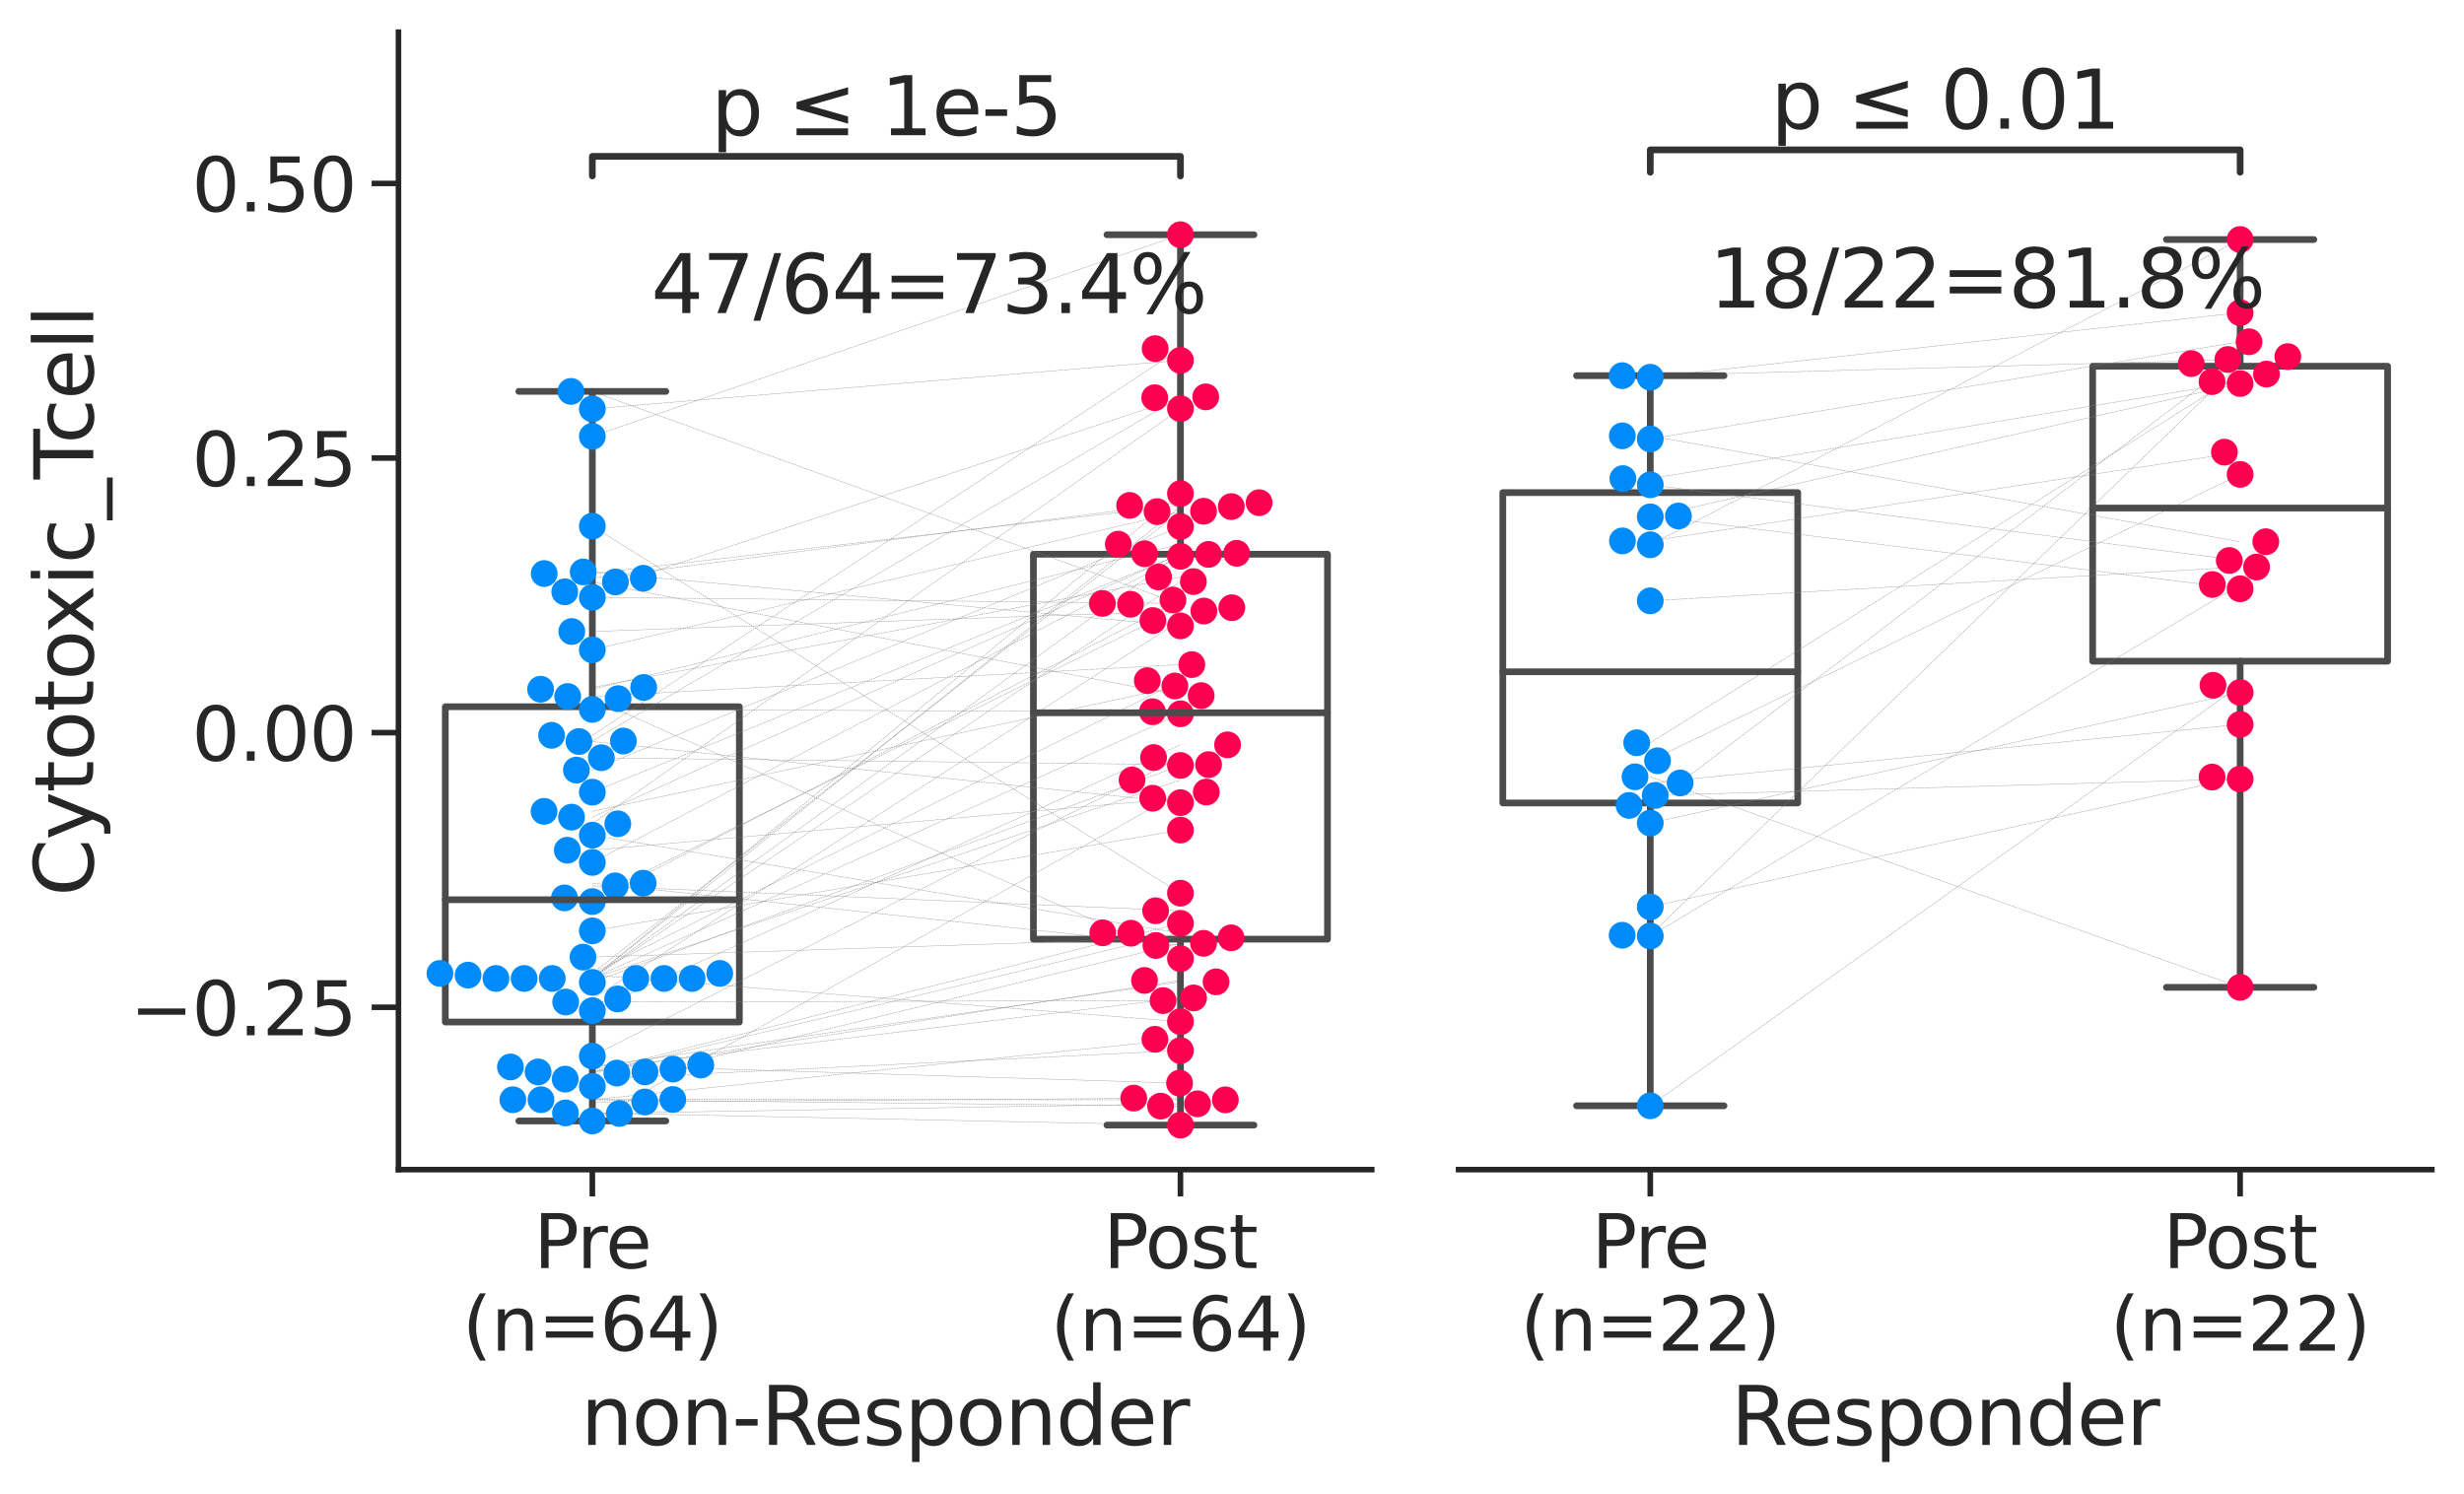 <?xml version="1.0" encoding="utf-8" standalone="no"?>
<!DOCTYPE svg PUBLIC "-//W3C//DTD SVG 1.1//EN"
  "http://www.w3.org/Graphics/SVG/1.1/DTD/svg11.dtd">
<svg xmlns:xlink="http://www.w3.org/1999/xlink" width="551.516pt" height="334.394pt" viewBox="0 0 551.516 334.394" xmlns="http://www.w3.org/2000/svg" version="1.1">
 <defs>
  <style type="text/css">*{stroke-linejoin: round; stroke-linecap: butt}</style>
 </defs>
 <g id="figure_1">
  <g id="patch_1">
   <path d="M 0 334.394 
L 551.516 334.394 
L 551.516 0 
L 0 0 
z
" style="fill: #ffffff"/>
  </g>
  <g id="axes_1">
   <g id="patch_2">
    <path d="M 89.186 261.828 
L 307.031 261.828 
L 307.031 7.2 
L 89.186 7.2 
z
" style="fill: #ffffff"/>
   </g>
   <g id="matplotlib.axis_1">
    <g id="xtick_1">
     <g id="line2d_1">
      <defs>
       <path id="m4f463f26ee" d="M 0 0 
L 0 6 
" style="stroke: #262626; stroke-width: 1.25"/>
      </defs>
      <g>
       <use xlink:href="#m4f463f26ee" x="132.583" y="261.828" style="fill: #262626; stroke: #262626; stroke-width: 1.25"/>
      </g>
     </g>
     <g id="text_1">
      <!-- Pre -->
      <g style="fill: #262626" transform="translate(119.47 283.865) scale(0.165 -0.165)">
       <defs>
        <path id="DejaVuSans-50" d="M 1259 4147 
L 1259 2394 
L 2053 2394 
Q 2494 2394 2734 2622 
Q 2975 2850 2975 3272 
Q 2975 3691 2734 3919 
Q 2494 4147 2053 4147 
L 1259 4147 
z
M 628 4666 
L 2053 4666 
Q 2838 4666 3239 4311 
Q 3641 3956 3641 3272 
Q 3641 2581 3239 2228 
Q 2838 1875 2053 1875 
L 1259 1875 
L 1259 0 
L 628 0 
L 628 4666 
z
" transform="scale(0.016)"/>
        <path id="DejaVuSans-72" d="M 2631 2963 
Q 2534 3019 2420 3045 
Q 2306 3072 2169 3072 
Q 1681 3072 1420 2755 
Q 1159 2438 1159 1844 
L 1159 0 
L 581 0 
L 581 3500 
L 1159 3500 
L 1159 2956 
Q 1341 3275 1631 3429 
Q 1922 3584 2338 3584 
Q 2397 3584 2469 3576 
Q 2541 3569 2628 3553 
L 2631 2963 
z
" transform="scale(0.016)"/>
        <path id="DejaVuSans-65" d="M 3597 1894 
L 3597 1613 
L 953 1613 
Q 991 1019 1311 708 
Q 1631 397 2203 397 
Q 2534 397 2845 478 
Q 3156 559 3463 722 
L 3463 178 
Q 3153 47 2828 -22 
Q 2503 -91 2169 -91 
Q 1331 -91 842 396 
Q 353 884 353 1716 
Q 353 2575 817 3079 
Q 1281 3584 2069 3584 
Q 2775 3584 3186 3129 
Q 3597 2675 3597 1894 
z
M 3022 2063 
Q 3016 2534 2758 2815 
Q 2500 3097 2075 3097 
Q 1594 3097 1305 2825 
Q 1016 2553 972 2059 
L 3022 2063 
z
" transform="scale(0.016)"/>
       </defs>
       <use xlink:href="#DejaVuSans-50"/>
       <use xlink:href="#DejaVuSans-72" x="58.553"/>
       <use xlink:href="#DejaVuSans-65" x="97.416"/>
      </g>
      <!-- (n=64) -->
      <g style="fill: #262626" transform="translate(103.505 302.342) scale(0.165 -0.165)">
       <defs>
        <path id="DejaVuSans-28" d="M 1984 4856 
Q 1566 4138 1362 3434 
Q 1159 2731 1159 2009 
Q 1159 1288 1364 580 
Q 1569 -128 1984 -844 
L 1484 -844 
Q 1016 -109 783 600 
Q 550 1309 550 2009 
Q 550 2706 781 3412 
Q 1013 4119 1484 4856 
L 1984 4856 
z
" transform="scale(0.016)"/>
        <path id="DejaVuSans-6e" d="M 3513 2113 
L 3513 0 
L 2938 0 
L 2938 2094 
Q 2938 2591 2744 2837 
Q 2550 3084 2163 3084 
Q 1697 3084 1428 2787 
Q 1159 2491 1159 1978 
L 1159 0 
L 581 0 
L 581 3500 
L 1159 3500 
L 1159 2956 
Q 1366 3272 1645 3428 
Q 1925 3584 2291 3584 
Q 2894 3584 3203 3211 
Q 3513 2838 3513 2113 
z
" transform="scale(0.016)"/>
        <path id="DejaVuSans-3d" d="M 678 2906 
L 4684 2906 
L 4684 2381 
L 678 2381 
L 678 2906 
z
M 678 1631 
L 4684 1631 
L 4684 1100 
L 678 1100 
L 678 1631 
z
" transform="scale(0.016)"/>
        <path id="DejaVuSans-36" d="M 2113 2584 
Q 1688 2584 1439 2293 
Q 1191 2003 1191 1497 
Q 1191 994 1439 701 
Q 1688 409 2113 409 
Q 2538 409 2786 701 
Q 3034 994 3034 1497 
Q 3034 2003 2786 2293 
Q 2538 2584 2113 2584 
z
M 3366 4563 
L 3366 3988 
Q 3128 4100 2886 4159 
Q 2644 4219 2406 4219 
Q 1781 4219 1451 3797 
Q 1122 3375 1075 2522 
Q 1259 2794 1537 2939 
Q 1816 3084 2150 3084 
Q 2853 3084 3261 2657 
Q 3669 2231 3669 1497 
Q 3669 778 3244 343 
Q 2819 -91 2113 -91 
Q 1303 -91 875 529 
Q 447 1150 447 2328 
Q 447 3434 972 4092 
Q 1497 4750 2381 4750 
Q 2619 4750 2861 4703 
Q 3103 4656 3366 4563 
z
" transform="scale(0.016)"/>
        <path id="DejaVuSans-34" d="M 2419 4116 
L 825 1625 
L 2419 1625 
L 2419 4116 
z
M 2253 4666 
L 3047 4666 
L 3047 1625 
L 3713 1625 
L 3713 1100 
L 3047 1100 
L 3047 0 
L 2419 0 
L 2419 1100 
L 313 1100 
L 313 1709 
L 2253 4666 
z
" transform="scale(0.016)"/>
        <path id="DejaVuSans-29" d="M 513 4856 
L 1013 4856 
Q 1481 4119 1714 3412 
Q 1947 2706 1947 2009 
Q 1947 1309 1714 600 
Q 1481 -109 1013 -844 
L 513 -844 
Q 928 -128 1133 580 
Q 1338 1288 1338 2009 
Q 1338 2731 1133 3434 
Q 928 4138 513 4856 
z
" transform="scale(0.016)"/>
       </defs>
       <use xlink:href="#DejaVuSans-28"/>
       <use xlink:href="#DejaVuSans-6e" x="39.014"/>
       <use xlink:href="#DejaVuSans-3d" x="102.393"/>
       <use xlink:href="#DejaVuSans-36" x="186.182"/>
       <use xlink:href="#DejaVuSans-34" x="249.805"/>
       <use xlink:href="#DejaVuSans-29" x="313.428"/>
      </g>
     </g>
    </g>
    <g id="xtick_2">
     <g id="line2d_2">
      <g>
       <use xlink:href="#m4f463f26ee" x="264.22" y="261.828" style="fill: #262626; stroke: #262626; stroke-width: 1.25"/>
      </g>
     </g>
     <g id="text_2">
      <!-- Post -->
      <g style="fill: #262626" transform="translate(246.964 283.865) scale(0.165 -0.165)">
       <defs>
        <path id="DejaVuSans-6f" d="M 1959 3097 
Q 1497 3097 1228 2736 
Q 959 2375 959 1747 
Q 959 1119 1226 758 
Q 1494 397 1959 397 
Q 2419 397 2687 759 
Q 2956 1122 2956 1747 
Q 2956 2369 2687 2733 
Q 2419 3097 1959 3097 
z
M 1959 3584 
Q 2709 3584 3137 3096 
Q 3566 2609 3566 1747 
Q 3566 888 3137 398 
Q 2709 -91 1959 -91 
Q 1206 -91 779 398 
Q 353 888 353 1747 
Q 353 2609 779 3096 
Q 1206 3584 1959 3584 
z
" transform="scale(0.016)"/>
        <path id="DejaVuSans-73" d="M 2834 3397 
L 2834 2853 
Q 2591 2978 2328 3040 
Q 2066 3103 1784 3103 
Q 1356 3103 1142 2972 
Q 928 2841 928 2578 
Q 928 2378 1081 2264 
Q 1234 2150 1697 2047 
L 1894 2003 
Q 2506 1872 2764 1633 
Q 3022 1394 3022 966 
Q 3022 478 2636 193 
Q 2250 -91 1575 -91 
Q 1294 -91 989 -36 
Q 684 19 347 128 
L 347 722 
Q 666 556 975 473 
Q 1284 391 1588 391 
Q 1994 391 2212 530 
Q 2431 669 2431 922 
Q 2431 1156 2273 1281 
Q 2116 1406 1581 1522 
L 1381 1569 
Q 847 1681 609 1914 
Q 372 2147 372 2553 
Q 372 3047 722 3315 
Q 1072 3584 1716 3584 
Q 2034 3584 2315 3537 
Q 2597 3491 2834 3397 
z
" transform="scale(0.016)"/>
        <path id="DejaVuSans-74" d="M 1172 4494 
L 1172 3500 
L 2356 3500 
L 2356 3053 
L 1172 3053 
L 1172 1153 
Q 1172 725 1289 603 
Q 1406 481 1766 481 
L 2356 481 
L 2356 0 
L 1766 0 
Q 1100 0 847 248 
Q 594 497 594 1153 
L 594 3053 
L 172 3053 
L 172 3500 
L 594 3500 
L 594 4494 
L 1172 4494 
z
" transform="scale(0.016)"/>
       </defs>
       <use xlink:href="#DejaVuSans-50"/>
       <use xlink:href="#DejaVuSans-6f" x="56.678"/>
       <use xlink:href="#DejaVuSans-73" x="117.859"/>
       <use xlink:href="#DejaVuSans-74" x="169.959"/>
      </g>
      <!-- (n=64) -->
      <g style="fill: #262626" transform="translate(235.142 302.342) scale(0.165 -0.165)">
       <use xlink:href="#DejaVuSans-28"/>
       <use xlink:href="#DejaVuSans-6e" x="39.014"/>
       <use xlink:href="#DejaVuSans-3d" x="102.393"/>
       <use xlink:href="#DejaVuSans-36" x="186.182"/>
       <use xlink:href="#DejaVuSans-34" x="249.805"/>
       <use xlink:href="#DejaVuSans-29" x="313.428"/>
      </g>
     </g>
    </g>
    <g id="text_3">
     <!-- non-Responder -->
     <g style="fill: #262626" transform="translate(129.997 323.45) scale(0.18 -0.18)">
      <defs>
       <path id="DejaVuSans-2d" d="M 313 2009 
L 1997 2009 
L 1997 1497 
L 313 1497 
L 313 2009 
z
" transform="scale(0.016)"/>
       <path id="DejaVuSans-52" d="M 2841 2188 
Q 3044 2119 3236 1894 
Q 3428 1669 3622 1275 
L 4263 0 
L 3584 0 
L 2988 1197 
Q 2756 1666 2539 1819 
Q 2322 1972 1947 1972 
L 1259 1972 
L 1259 0 
L 628 0 
L 628 4666 
L 2053 4666 
Q 2853 4666 3247 4331 
Q 3641 3997 3641 3322 
Q 3641 2881 3436 2590 
Q 3231 2300 2841 2188 
z
M 1259 4147 
L 1259 2491 
L 2053 2491 
Q 2509 2491 2742 2702 
Q 2975 2913 2975 3322 
Q 2975 3731 2742 3939 
Q 2509 4147 2053 4147 
L 1259 4147 
z
" transform="scale(0.016)"/>
       <path id="DejaVuSans-70" d="M 1159 525 
L 1159 -1331 
L 581 -1331 
L 581 3500 
L 1159 3500 
L 1159 2969 
Q 1341 3281 1617 3432 
Q 1894 3584 2278 3584 
Q 2916 3584 3314 3078 
Q 3713 2572 3713 1747 
Q 3713 922 3314 415 
Q 2916 -91 2278 -91 
Q 1894 -91 1617 61 
Q 1341 213 1159 525 
z
M 3116 1747 
Q 3116 2381 2855 2742 
Q 2594 3103 2138 3103 
Q 1681 3103 1420 2742 
Q 1159 2381 1159 1747 
Q 1159 1113 1420 752 
Q 1681 391 2138 391 
Q 2594 391 2855 752 
Q 3116 1113 3116 1747 
z
" transform="scale(0.016)"/>
       <path id="DejaVuSans-64" d="M 2906 2969 
L 2906 4863 
L 3481 4863 
L 3481 0 
L 2906 0 
L 2906 525 
Q 2725 213 2448 61 
Q 2172 -91 1784 -91 
Q 1150 -91 751 415 
Q 353 922 353 1747 
Q 353 2572 751 3078 
Q 1150 3584 1784 3584 
Q 2172 3584 2448 3432 
Q 2725 3281 2906 2969 
z
M 947 1747 
Q 947 1113 1208 752 
Q 1469 391 1925 391 
Q 2381 391 2643 752 
Q 2906 1113 2906 1747 
Q 2906 2381 2643 2742 
Q 2381 3103 1925 3103 
Q 1469 3103 1208 2742 
Q 947 2381 947 1747 
z
" transform="scale(0.016)"/>
      </defs>
      <use xlink:href="#DejaVuSans-6e"/>
      <use xlink:href="#DejaVuSans-6f" x="63.379"/>
      <use xlink:href="#DejaVuSans-6e" x="124.561"/>
      <use xlink:href="#DejaVuSans-2d" x="187.939"/>
      <use xlink:href="#DejaVuSans-52" x="224.023"/>
      <use xlink:href="#DejaVuSans-65" x="289.006"/>
      <use xlink:href="#DejaVuSans-73" x="350.529"/>
      <use xlink:href="#DejaVuSans-70" x="402.629"/>
      <use xlink:href="#DejaVuSans-6f" x="466.105"/>
      <use xlink:href="#DejaVuSans-6e" x="527.287"/>
      <use xlink:href="#DejaVuSans-64" x="590.666"/>
      <use xlink:href="#DejaVuSans-65" x="654.143"/>
      <use xlink:href="#DejaVuSans-72" x="715.666"/>
     </g>
    </g>
   </g>
   <g id="matplotlib.axis_2">
    <g id="ytick_1">
     <g id="line2d_3">
      <defs>
       <path id="ma941b9f6a5" d="M 0 0 
L -6 0 
" style="stroke: #262626; stroke-width: 1.25"/>
      </defs>
      <g>
       <use xlink:href="#ma941b9f6a5" x="89.186" y="225.484" style="fill: #262626; stroke: #262626; stroke-width: 1.25"/>
      </g>
     </g>
     <g id="text_4">
      <!-- −0.25 -->
      <g style="fill: #262626" transform="translate(29.121 231.752) scale(0.165 -0.165)">
       <defs>
        <path id="DejaVuSans-2212" d="M 678 2272 
L 4684 2272 
L 4684 1741 
L 678 1741 
L 678 2272 
z
" transform="scale(0.016)"/>
        <path id="DejaVuSans-30" d="M 2034 4250 
Q 1547 4250 1301 3770 
Q 1056 3291 1056 2328 
Q 1056 1369 1301 889 
Q 1547 409 2034 409 
Q 2525 409 2770 889 
Q 3016 1369 3016 2328 
Q 3016 3291 2770 3770 
Q 2525 4250 2034 4250 
z
M 2034 4750 
Q 2819 4750 3233 4129 
Q 3647 3509 3647 2328 
Q 3647 1150 3233 529 
Q 2819 -91 2034 -91 
Q 1250 -91 836 529 
Q 422 1150 422 2328 
Q 422 3509 836 4129 
Q 1250 4750 2034 4750 
z
" transform="scale(0.016)"/>
        <path id="DejaVuSans-2e" d="M 684 794 
L 1344 794 
L 1344 0 
L 684 0 
L 684 794 
z
" transform="scale(0.016)"/>
        <path id="DejaVuSans-32" d="M 1228 531 
L 3431 531 
L 3431 0 
L 469 0 
L 469 531 
Q 828 903 1448 1529 
Q 2069 2156 2228 2338 
Q 2531 2678 2651 2914 
Q 2772 3150 2772 3378 
Q 2772 3750 2511 3984 
Q 2250 4219 1831 4219 
Q 1534 4219 1204 4116 
Q 875 4013 500 3803 
L 500 4441 
Q 881 4594 1212 4672 
Q 1544 4750 1819 4750 
Q 2544 4750 2975 4387 
Q 3406 4025 3406 3419 
Q 3406 3131 3298 2873 
Q 3191 2616 2906 2266 
Q 2828 2175 2409 1742 
Q 1991 1309 1228 531 
z
" transform="scale(0.016)"/>
        <path id="DejaVuSans-35" d="M 691 4666 
L 3169 4666 
L 3169 4134 
L 1269 4134 
L 1269 2991 
Q 1406 3038 1543 3061 
Q 1681 3084 1819 3084 
Q 2600 3084 3056 2656 
Q 3513 2228 3513 1497 
Q 3513 744 3044 326 
Q 2575 -91 1722 -91 
Q 1428 -91 1123 -41 
Q 819 9 494 109 
L 494 744 
Q 775 591 1075 516 
Q 1375 441 1709 441 
Q 2250 441 2565 725 
Q 2881 1009 2881 1497 
Q 2881 1984 2565 2268 
Q 2250 2553 1709 2553 
Q 1456 2553 1204 2497 
Q 953 2441 691 2322 
L 691 4666 
z
" transform="scale(0.016)"/>
       </defs>
       <use xlink:href="#DejaVuSans-2212"/>
       <use xlink:href="#DejaVuSans-30" x="83.789"/>
       <use xlink:href="#DejaVuSans-2e" x="147.412"/>
       <use xlink:href="#DejaVuSans-32" x="179.199"/>
       <use xlink:href="#DejaVuSans-35" x="242.822"/>
      </g>
     </g>
    </g>
    <g id="ytick_2">
     <g id="line2d_4">
      <g>
       <use xlink:href="#ma941b9f6a5" x="89.186" y="164.01" style="fill: #262626; stroke: #262626; stroke-width: 1.25"/>
      </g>
     </g>
     <g id="text_5">
      <!-- 0.00 -->
      <g style="fill: #262626" transform="translate(42.948 170.278) scale(0.165 -0.165)">
       <use xlink:href="#DejaVuSans-30"/>
       <use xlink:href="#DejaVuSans-2e" x="63.623"/>
       <use xlink:href="#DejaVuSans-30" x="95.41"/>
       <use xlink:href="#DejaVuSans-30" x="159.033"/>
      </g>
     </g>
    </g>
    <g id="ytick_3">
     <g id="line2d_5">
      <g>
       <use xlink:href="#ma941b9f6a5" x="89.186" y="102.536" style="fill: #262626; stroke: #262626; stroke-width: 1.25"/>
      </g>
     </g>
     <g id="text_6">
      <!-- 0.25 -->
      <g style="fill: #262626" transform="translate(42.948 108.804) scale(0.165 -0.165)">
       <use xlink:href="#DejaVuSans-30"/>
       <use xlink:href="#DejaVuSans-2e" x="63.623"/>
       <use xlink:href="#DejaVuSans-32" x="95.41"/>
       <use xlink:href="#DejaVuSans-35" x="159.033"/>
      </g>
     </g>
    </g>
    <g id="ytick_4">
     <g id="line2d_6">
      <g>
       <use xlink:href="#ma941b9f6a5" x="89.186" y="41.062" style="fill: #262626; stroke: #262626; stroke-width: 1.25"/>
      </g>
     </g>
     <g id="text_7">
      <!-- 0.50 -->
      <g style="fill: #262626" transform="translate(42.948 47.33) scale(0.165 -0.165)">
       <use xlink:href="#DejaVuSans-30"/>
       <use xlink:href="#DejaVuSans-2e" x="63.623"/>
       <use xlink:href="#DejaVuSans-35" x="95.41"/>
       <use xlink:href="#DejaVuSans-30" x="159.033"/>
      </g>
     </g>
    </g>
    <g id="text_8">
     <!-- Cytotoxic_Tcell -->
     <g style="fill: #262626" transform="translate(20.877 200.644) rotate(-90) scale(0.18 -0.18)">
      <defs>
       <path id="DejaVuSans-43" d="M 4122 4306 
L 4122 3641 
Q 3803 3938 3442 4084 
Q 3081 4231 2675 4231 
Q 1875 4231 1450 3742 
Q 1025 3253 1025 2328 
Q 1025 1406 1450 917 
Q 1875 428 2675 428 
Q 3081 428 3442 575 
Q 3803 722 4122 1019 
L 4122 359 
Q 3791 134 3420 21 
Q 3050 -91 2638 -91 
Q 1578 -91 968 557 
Q 359 1206 359 2328 
Q 359 3453 968 4101 
Q 1578 4750 2638 4750 
Q 3056 4750 3426 4639 
Q 3797 4528 4122 4306 
z
" transform="scale(0.016)"/>
       <path id="DejaVuSans-79" d="M 2059 -325 
Q 1816 -950 1584 -1140 
Q 1353 -1331 966 -1331 
L 506 -1331 
L 506 -850 
L 844 -850 
Q 1081 -850 1212 -737 
Q 1344 -625 1503 -206 
L 1606 56 
L 191 3500 
L 800 3500 
L 1894 763 
L 2988 3500 
L 3597 3500 
L 2059 -325 
z
" transform="scale(0.016)"/>
       <path id="DejaVuSans-78" d="M 3513 3500 
L 2247 1797 
L 3578 0 
L 2900 0 
L 1881 1375 
L 863 0 
L 184 0 
L 1544 1831 
L 300 3500 
L 978 3500 
L 1906 2253 
L 2834 3500 
L 3513 3500 
z
" transform="scale(0.016)"/>
       <path id="DejaVuSans-69" d="M 603 3500 
L 1178 3500 
L 1178 0 
L 603 0 
L 603 3500 
z
M 603 4863 
L 1178 4863 
L 1178 4134 
L 603 4134 
L 603 4863 
z
" transform="scale(0.016)"/>
       <path id="DejaVuSans-63" d="M 3122 3366 
L 3122 2828 
Q 2878 2963 2633 3030 
Q 2388 3097 2138 3097 
Q 1578 3097 1268 2742 
Q 959 2388 959 1747 
Q 959 1106 1268 751 
Q 1578 397 2138 397 
Q 2388 397 2633 464 
Q 2878 531 3122 666 
L 3122 134 
Q 2881 22 2623 -34 
Q 2366 -91 2075 -91 
Q 1284 -91 818 406 
Q 353 903 353 1747 
Q 353 2603 823 3093 
Q 1294 3584 2113 3584 
Q 2378 3584 2631 3529 
Q 2884 3475 3122 3366 
z
" transform="scale(0.016)"/>
       <path id="DejaVuSans-5f" d="M 3263 -1063 
L 3263 -1509 
L -63 -1509 
L -63 -1063 
L 3263 -1063 
z
" transform="scale(0.016)"/>
       <path id="DejaVuSans-54" d="M -19 4666 
L 3928 4666 
L 3928 4134 
L 2272 4134 
L 2272 0 
L 1638 0 
L 1638 4134 
L -19 4134 
L -19 4666 
z
" transform="scale(0.016)"/>
       <path id="DejaVuSans-6c" d="M 603 4863 
L 1178 4863 
L 1178 0 
L 603 0 
L 603 4863 
z
" transform="scale(0.016)"/>
      </defs>
      <use xlink:href="#DejaVuSans-43"/>
      <use xlink:href="#DejaVuSans-79" x="69.824"/>
      <use xlink:href="#DejaVuSans-74" x="129.004"/>
      <use xlink:href="#DejaVuSans-6f" x="168.213"/>
      <use xlink:href="#DejaVuSans-74" x="229.395"/>
      <use xlink:href="#DejaVuSans-6f" x="268.604"/>
      <use xlink:href="#DejaVuSans-78" x="326.66"/>
      <use xlink:href="#DejaVuSans-69" x="385.84"/>
      <use xlink:href="#DejaVuSans-63" x="413.623"/>
      <use xlink:href="#DejaVuSans-5f" x="468.604"/>
      <use xlink:href="#DejaVuSans-54" x="518.604"/>
      <use xlink:href="#DejaVuSans-63" x="562.688"/>
      <use xlink:href="#DejaVuSans-65" x="617.668"/>
      <use xlink:href="#DejaVuSans-6c" x="679.191"/>
      <use xlink:href="#DejaVuSans-6c" x="706.975"/>
     </g>
    </g>
   </g>
   <g id="patch_3">
    <path d="M 99.673 228.779 
L 165.492 228.779 
L 165.492 158.207 
L 99.673 158.207 
L 99.673 228.779 
L 99.673 228.779 
z
" clip-path="url(#p78a88f88c5)" style="fill: none; stroke: #4b4b4b; stroke-width: 1.5; stroke-linejoin: miter"/>
   </g>
   <g id="patch_4">
    <path d="M 231.31 210.245 
L 297.129 210.245 
L 297.129 124.067 
L 231.31 124.067 
L 231.31 210.245 
L 231.31 210.245 
z
" clip-path="url(#p78a88f88c5)" style="fill: none; stroke: #4b4b4b; stroke-width: 1.5; stroke-linejoin: miter"/>
   </g>
   <g id="line2d_7">
    <path d="M 132.583 218.284 
L 264.22 228.702 
" clip-path="url(#p78a88f88c5)" style="fill: none; stroke-dasharray: 0.37,0.16; stroke-dashoffset: 0; stroke: #808080; stroke-width: 0.1"/>
   </g>
   <g id="line2d_8">
    <path d="M 132.583 219.917 
L 264.22 171.351 
" clip-path="url(#p78a88f88c5)" style="fill: none; stroke-dasharray: 0.37,0.16; stroke-dashoffset: 0; stroke: #808080; stroke-width: 0.1"/>
   </g>
   <g id="line2d_9">
    <path d="M 132.583 193.059 
L 264.22 124.529 
" clip-path="url(#p78a88f88c5)" style="fill: none; stroke-dasharray: 0.37,0.16; stroke-dashoffset: 0; stroke: #808080; stroke-width: 0.1"/>
   </g>
   <g id="line2d_10">
    <path d="M 132.583 240.216 
L 264.22 208.814 
" clip-path="url(#p78a88f88c5)" style="fill: none; stroke-dasharray: 0.37,0.16; stroke-dashoffset: 0; stroke: #808080; stroke-width: 0.1"/>
   </g>
   <g id="line2d_11">
    <path d="M 132.583 249.256 
L 264.22 247.093 
" clip-path="url(#p78a88f88c5)" style="fill: none; stroke-dasharray: 0.37,0.16; stroke-dashoffset: 0; stroke: #808080; stroke-width: 0.1"/>
   </g>
   <g id="line2d_12">
    <path d="M 132.583 153.887 
L 264.22 129.164 
" clip-path="url(#p78a88f88c5)" style="fill: none; stroke-dasharray: 0.37,0.16; stroke-dashoffset: 0; stroke: #808080; stroke-width: 0.1"/>
   </g>
   <g id="line2d_13">
    <path d="M 132.583 172.388 
L 264.22 117.868 
" clip-path="url(#p78a88f88c5)" style="fill: none; stroke-dasharray: 0.37,0.16; stroke-dashoffset: 0; stroke: #808080; stroke-width: 0.1"/>
   </g>
   <g id="line2d_14">
    <path d="M 132.583 190.329 
L 264.22 178.688 
" clip-path="url(#p78a88f88c5)" style="fill: none; stroke-dasharray: 0.37,0.16; stroke-dashoffset: 0; stroke: #808080; stroke-width: 0.1"/>
   </g>
   <g id="line2d_15">
    <path d="M 132.583 239.957 
L 264.22 206.699 
" clip-path="url(#p78a88f88c5)" style="fill: none; stroke-dasharray: 0.37,0.16; stroke-dashoffset: 0; stroke: #808080; stroke-width: 0.1"/>
   </g>
   <g id="line2d_16">
    <path d="M 132.583 239.957 
L 264.22 219.473 
" clip-path="url(#p78a88f88c5)" style="fill: none; stroke-dasharray: 0.37,0.16; stroke-dashoffset: 0; stroke: #808080; stroke-width: 0.1"/>
   </g>
   <g id="line2d_17">
    <path d="M 132.583 223.62 
L 264.22 138.917 
" clip-path="url(#p78a88f88c5)" style="fill: none; stroke-dasharray: 0.37,0.16; stroke-dashoffset: 0; stroke: #808080; stroke-width: 0.1"/>
   </g>
   <g id="line2d_18">
    <path d="M 132.583 181.624 
L 264.22 153.565 
" clip-path="url(#p78a88f88c5)" style="fill: none; stroke-dasharray: 0.37,0.16; stroke-dashoffset: 0; stroke: #808080; stroke-width: 0.1"/>
   </g>
   <g id="line2d_19">
    <path d="M 132.583 165.993 
L 264.22 179.676 
" clip-path="url(#p78a88f88c5)" style="fill: none; stroke-dasharray: 0.37,0.16; stroke-dashoffset: 0; stroke: #808080; stroke-width: 0.1"/>
   </g>
   <g id="line2d_20">
    <path d="M 132.583 236.406 
L 264.22 169.579 
" clip-path="url(#p78a88f88c5)" style="fill: none; stroke-dasharray: 0.37,0.16; stroke-dashoffset: 0; stroke: #808080; stroke-width: 0.1"/>
   </g>
   <g id="line2d_21">
    <path d="M 132.583 238.421 
L 264.22 242.473 
" clip-path="url(#p78a88f88c5)" style="fill: none; stroke-dasharray: 0.37,0.16; stroke-dashoffset: 0; stroke: #808080; stroke-width: 0.1"/>
   </g>
   <g id="line2d_22">
    <path d="M 132.583 239.325 
L 264.22 223.392 
" clip-path="url(#p78a88f88c5)" style="fill: none; stroke-dasharray: 0.37,0.16; stroke-dashoffset: 0; stroke: #808080; stroke-width: 0.1"/>
   </g>
   <g id="line2d_23">
    <path d="M 132.583 219.035 
L 264.22 113.402 
" clip-path="url(#p78a88f88c5)" style="fill: none; stroke-dasharray: 0.37,0.16; stroke-dashoffset: 0; stroke: #808080; stroke-width: 0.1"/>
   </g>
   <g id="line2d_24">
    <path d="M 132.583 219.035 
L 264.22 130.192 
" clip-path="url(#p78a88f88c5)" style="fill: none; stroke-dasharray: 0.37,0.16; stroke-dashoffset: 0; stroke: #808080; stroke-width: 0.1"/>
   </g>
   <g id="line2d_25">
    <path d="M 132.583 219.035 
L 264.22 123.86 
" clip-path="url(#p78a88f88c5)" style="fill: none; stroke-dasharray: 0.37,0.16; stroke-dashoffset: 0; stroke: #808080; stroke-width: 0.1"/>
   </g>
   <g id="line2d_26">
    <path d="M 132.583 219.035 
L 264.22 110.506 
" clip-path="url(#p78a88f88c5)" style="fill: none; stroke-dasharray: 0.37,0.16; stroke-dashoffset: 0; stroke: #808080; stroke-width: 0.1"/>
   </g>
   <g id="line2d_27">
    <path d="M 132.583 219.035 
L 264.22 159.787 
" clip-path="url(#p78a88f88c5)" style="fill: none; stroke-dasharray: 0.37,0.16; stroke-dashoffset: 0; stroke: #808080; stroke-width: 0.1"/>
   </g>
   <g id="line2d_28">
    <path d="M 132.583 219.035 
L 264.22 174.605 
" clip-path="url(#p78a88f88c5)" style="fill: none; stroke-dasharray: 0.37,0.16; stroke-dashoffset: 0; stroke: #808080; stroke-width: 0.1"/>
   </g>
   <g id="line2d_29">
    <path d="M 132.583 217.901 
L 264.22 114.446 
" clip-path="url(#p78a88f88c5)" style="fill: none; stroke-dasharray: 0.37,0.16; stroke-dashoffset: 0; stroke: #808080; stroke-width: 0.1"/>
   </g>
   <g id="line2d_30">
    <path d="M 132.583 217.901 
L 264.22 152.367 
" clip-path="url(#p78a88f88c5)" style="fill: none; stroke-dasharray: 0.37,0.16; stroke-dashoffset: 0; stroke: #808080; stroke-width: 0.1"/>
   </g>
   <g id="line2d_31">
    <path d="M 132.583 208.371 
L 264.22 185.819 
" clip-path="url(#p78a88f88c5)" style="fill: none; stroke-dasharray: 0.37,0.16; stroke-dashoffset: 0; stroke: #808080; stroke-width: 0.1"/>
   </g>
   <g id="line2d_32">
    <path d="M 132.583 156.402 
L 264.22 214.6 
" clip-path="url(#p78a88f88c5)" style="fill: none; stroke-dasharray: 0.37,0.16; stroke-dashoffset: 0; stroke: #808080; stroke-width: 0.1"/>
   </g>
   <g id="line2d_33">
    <path d="M 132.583 246.18 
L 264.22 247.609 
" clip-path="url(#p78a88f88c5)" style="fill: none; stroke-dasharray: 0.37,0.16; stroke-dashoffset: 0; stroke: #808080; stroke-width: 0.1"/>
   </g>
   <g id="line2d_34">
    <path d="M 132.583 246.18 
L 264.22 232.653 
" clip-path="url(#p78a88f88c5)" style="fill: none; stroke-dasharray: 0.37,0.16; stroke-dashoffset: 0; stroke: #808080; stroke-width: 0.1"/>
   </g>
   <g id="line2d_35">
    <path d="M 132.583 246.683 
L 264.22 245.82 
" clip-path="url(#p78a88f88c5)" style="fill: none; stroke-dasharray: 0.37,0.16; stroke-dashoffset: 0; stroke: #808080; stroke-width: 0.1"/>
   </g>
   <g id="line2d_36">
    <path d="M 132.583 246.127 
L 264.22 246.202 
" clip-path="url(#p78a88f88c5)" style="fill: none; stroke-dasharray: 0.37,0.16; stroke-dashoffset: 0; stroke: #808080; stroke-width: 0.1"/>
   </g>
   <g id="line2d_37">
    <path d="M 132.583 117.778 
L 264.22 199.945 
" clip-path="url(#p78a88f88c5)" style="fill: none; stroke-dasharray: 0.37,0.16; stroke-dashoffset: 0; stroke: #808080; stroke-width: 0.1"/>
   </g>
   <g id="line2d_38">
    <path d="M 132.583 133.708 
L 264.22 135.085 
" clip-path="url(#p78a88f88c5)" style="fill: none; stroke-dasharray: 0.37,0.16; stroke-dashoffset: 0; stroke: #808080; stroke-width: 0.1"/>
   </g>
   <g id="line2d_39">
    <path d="M 132.583 226.236 
L 264.22 166.735 
" clip-path="url(#p78a88f88c5)" style="fill: none; stroke-dasharray: 0.37,0.16; stroke-dashoffset: 0; stroke: #808080; stroke-width: 0.1"/>
   </g>
   <g id="line2d_40">
    <path d="M 132.583 128.39 
L 264.22 113.14 
" clip-path="url(#p78a88f88c5)" style="fill: none; stroke-dasharray: 0.37,0.16; stroke-dashoffset: 0; stroke: #808080; stroke-width: 0.1"/>
   </g>
   <g id="line2d_41">
    <path d="M 132.583 241.571 
L 264.22 235.171 
" clip-path="url(#p78a88f88c5)" style="fill: none; stroke-dasharray: 0.37,0.16; stroke-dashoffset: 0; stroke: #808080; stroke-width: 0.1"/>
   </g>
   <g id="line2d_42">
    <path d="M 132.583 87.618 
L 264.22 135.267 
" clip-path="url(#p78a88f88c5)" style="fill: none; stroke-dasharray: 0.37,0.16; stroke-dashoffset: 0; stroke: #808080; stroke-width: 0.1"/>
   </g>
   <g id="line2d_43">
    <path d="M 132.583 132.482 
L 264.22 89.035 
" clip-path="url(#p78a88f88c5)" style="fill: none; stroke-dasharray: 0.37,0.16; stroke-dashoffset: 0; stroke: #808080; stroke-width: 0.1"/>
   </g>
   <g id="line2d_44">
    <path d="M 132.583 186.963 
L 264.22 208.909 
" clip-path="url(#p78a88f88c5)" style="fill: none; stroke-dasharray: 0.37,0.16; stroke-dashoffset: 0; stroke: #808080; stroke-width: 0.1"/>
   </g>
   <g id="line2d_45">
    <path d="M 132.583 141.364 
L 264.22 136.782 
" clip-path="url(#p78a88f88c5)" style="fill: none; stroke-dasharray: 0.37,0.16; stroke-dashoffset: 0; stroke: #808080; stroke-width: 0.1"/>
   </g>
   <g id="line2d_46">
    <path d="M 132.583 165.882 
L 264.22 88.843 
" clip-path="url(#p78a88f88c5)" style="fill: none; stroke-dasharray: 0.37,0.16; stroke-dashoffset: 0; stroke: #808080; stroke-width: 0.1"/>
   </g>
   <g id="line2d_47">
    <path d="M 132.583 129.441 
L 264.22 112.527 
" clip-path="url(#p78a88f88c5)" style="fill: none; stroke-dasharray: 0.37,0.16; stroke-dashoffset: 0; stroke: #808080; stroke-width: 0.1"/>
   </g>
   <g id="line2d_48">
    <path d="M 132.583 154.285 
L 264.22 121.818 
" clip-path="url(#p78a88f88c5)" style="fill: none; stroke-dasharray: 0.37,0.16; stroke-dashoffset: 0; stroke: #808080; stroke-width: 0.1"/>
   </g>
   <g id="line2d_49">
    <path d="M 132.583 184.407 
L 264.22 91.479 
" clip-path="url(#p78a88f88c5)" style="fill: none; stroke-dasharray: 0.37,0.16; stroke-dashoffset: 0; stroke: #808080; stroke-width: 0.1"/>
   </g>
   <g id="line2d_50">
    <path d="M 132.583 177.333 
L 264.22 124.104 
" clip-path="url(#p78a88f88c5)" style="fill: none; stroke-dasharray: 0.37,0.16; stroke-dashoffset: 0; stroke: #808080; stroke-width: 0.1"/>
   </g>
   <g id="line2d_51">
    <path d="M 132.583 214.254 
L 264.22 209.937 
" clip-path="url(#p78a88f88c5)" style="fill: none; stroke-dasharray: 0.37,0.16; stroke-dashoffset: 0; stroke: #808080; stroke-width: 0.1"/>
   </g>
   <g id="line2d_52">
    <path d="M 132.583 130.271 
L 264.22 155.72 
" clip-path="url(#p78a88f88c5)" style="fill: none; stroke-dasharray: 0.37,0.16; stroke-dashoffset: 0; stroke: #808080; stroke-width: 0.1"/>
   </g>
   <g id="line2d_53">
    <path d="M 132.583 158.808 
L 264.22 159.327 
" clip-path="url(#p78a88f88c5)" style="fill: none; stroke-dasharray: 0.37,0.16; stroke-dashoffset: 0; stroke: #808080; stroke-width: 0.1"/>
   </g>
   <g id="line2d_54">
    <path d="M 132.583 164.609 
L 264.22 78.042 
" clip-path="url(#p78a88f88c5)" style="fill: none; stroke-dasharray: 0.37,0.16; stroke-dashoffset: 0; stroke: #808080; stroke-width: 0.1"/>
   </g>
   <g id="line2d_55">
    <path d="M 132.583 169.621 
L 264.22 171.165 
" clip-path="url(#p78a88f88c5)" style="fill: none; stroke-dasharray: 0.37,0.16; stroke-dashoffset: 0; stroke: #808080; stroke-width: 0.1"/>
   </g>
   <g id="line2d_56">
    <path d="M 132.583 128.035 
L 264.22 140.106 
" clip-path="url(#p78a88f88c5)" style="fill: none; stroke-dasharray: 0.37,0.16; stroke-dashoffset: 0; stroke: #808080; stroke-width: 0.1"/>
   </g>
   <g id="line2d_57">
    <path d="M 132.583 238.844 
L 264.22 219.792 
" clip-path="url(#p78a88f88c5)" style="fill: none; stroke-dasharray: 0.37,0.16; stroke-dashoffset: 0; stroke: #808080; stroke-width: 0.1"/>
   </g>
   <g id="line2d_58">
    <path d="M 132.583 145.465 
L 264.22 114.531 
" clip-path="url(#p78a88f88c5)" style="fill: none; stroke-dasharray: 0.37,0.16; stroke-dashoffset: 0; stroke: #808080; stroke-width: 0.1"/>
   </g>
   <g id="line2d_59">
    <path d="M 132.583 197.699 
L 264.22 211.649 
" clip-path="url(#p78a88f88c5)" style="fill: none; stroke-dasharray: 0.37,0.16; stroke-dashoffset: 0; stroke: #808080; stroke-width: 0.1"/>
   </g>
   <g id="line2d_60">
    <path d="M 132.583 91.519 
L 264.22 80.673 
" clip-path="url(#p78a88f88c5)" style="fill: none; stroke-dasharray: 0.37,0.16; stroke-dashoffset: 0; stroke: #808080; stroke-width: 0.1"/>
   </g>
   <g id="line2d_61">
    <path d="M 132.583 250.938 
L 264.22 177.303 
" clip-path="url(#p78a88f88c5)" style="fill: none; stroke-dasharray: 0.37,0.16; stroke-dashoffset: 0; stroke: #808080; stroke-width: 0.1"/>
   </g>
   <g id="line2d_62">
    <path d="M 132.583 198.307 
L 264.22 203.875 
" clip-path="url(#p78a88f88c5)" style="fill: none; stroke-dasharray: 0.37,0.16; stroke-dashoffset: 0; stroke: #808080; stroke-width: 0.1"/>
   </g>
   <g id="line2d_63">
    <path d="M 132.583 200.997 
L 264.22 136.037 
" clip-path="url(#p78a88f88c5)" style="fill: none; stroke-dasharray: 0.37,0.16; stroke-dashoffset: 0; stroke: #808080; stroke-width: 0.1"/>
   </g>
   <g id="line2d_64">
    <path d="M 132.583 249.136 
L 264.22 251.862 
" clip-path="url(#p78a88f88c5)" style="fill: none; stroke-dasharray: 0.37,0.16; stroke-dashoffset: 0; stroke: #808080; stroke-width: 0.1"/>
   </g>
   <g id="line2d_65">
    <path d="M 132.583 243.171 
L 264.22 211.168 
" clip-path="url(#p78a88f88c5)" style="fill: none; stroke-dasharray: 0.37,0.16; stroke-dashoffset: 0; stroke: #808080; stroke-width: 0.1"/>
   </g>
   <g id="line2d_66">
    <path d="M 132.583 182.921 
L 264.22 123.958 
" clip-path="url(#p78a88f88c5)" style="fill: none; stroke-dasharray: 0.37,0.16; stroke-dashoffset: 0; stroke: #808080; stroke-width: 0.1"/>
   </g>
   <g id="line2d_67">
    <path d="M 132.583 155.914 
L 264.22 148.771 
" clip-path="url(#p78a88f88c5)" style="fill: none; stroke-dasharray: 0.37,0.16; stroke-dashoffset: 0; stroke: #808080; stroke-width: 0.1"/>
   </g>
   <g id="line2d_68">
    <path d="M 132.583 97.674 
L 264.22 52.547 
" clip-path="url(#p78a88f88c5)" style="fill: none; stroke-dasharray: 0.37,0.16; stroke-dashoffset: 0; stroke: #808080; stroke-width: 0.1"/>
   </g>
   <g id="line2d_69">
    <path d="M 132.583 201.823 
L 264.22 134.322 
" clip-path="url(#p78a88f88c5)" style="fill: none; stroke-dasharray: 0.37,0.16; stroke-dashoffset: 0; stroke: #808080; stroke-width: 0.1"/>
   </g>
   <g id="line2d_70">
    <path d="M 132.583 224.31 
L 264.22 223.988 
" clip-path="url(#p78a88f88c5)" style="fill: none; stroke-dasharray: 0.37,0.16; stroke-dashoffset: 0; stroke: #808080; stroke-width: 0.1"/>
   </g>
   <g id="line2d_71">
    <path d="M 132.583 228.779 
L 132.583 250.938 
" clip-path="url(#p78a88f88c5)" style="fill: none; stroke: #4b4b4b; stroke-width: 1.5; stroke-linecap: round"/>
   </g>
   <g id="line2d_72">
    <path d="M 132.583 158.207 
L 132.583 87.618 
" clip-path="url(#p78a88f88c5)" style="fill: none; stroke: #4b4b4b; stroke-width: 1.5; stroke-linecap: round"/>
   </g>
   <g id="line2d_73">
    <path d="M 116.128 250.938 
L 149.037 250.938 
" clip-path="url(#p78a88f88c5)" style="fill: none; stroke: #4b4b4b; stroke-width: 1.5; stroke-linecap: round"/>
   </g>
   <g id="line2d_74">
    <path d="M 116.128 87.618 
L 149.037 87.618 
" clip-path="url(#p78a88f88c5)" style="fill: none; stroke: #4b4b4b; stroke-width: 1.5; stroke-linecap: round"/>
   </g>
   <g id="line2d_75"/>
   <g id="line2d_76">
    <path d="M 264.22 210.245 
L 264.22 251.862 
" clip-path="url(#p78a88f88c5)" style="fill: none; stroke: #4b4b4b; stroke-width: 1.5; stroke-linecap: round"/>
   </g>
   <g id="line2d_77">
    <path d="M 264.22 124.067 
L 264.22 52.547 
" clip-path="url(#p78a88f88c5)" style="fill: none; stroke: #4b4b4b; stroke-width: 1.5; stroke-linecap: round"/>
   </g>
   <g id="line2d_78">
    <path d="M 247.765 251.862 
L 280.674 251.862 
" clip-path="url(#p78a88f88c5)" style="fill: none; stroke: #4b4b4b; stroke-width: 1.5; stroke-linecap: round"/>
   </g>
   <g id="line2d_79">
    <path d="M 247.765 52.547 
L 280.674 52.547 
" clip-path="url(#p78a88f88c5)" style="fill: none; stroke: #4b4b4b; stroke-width: 1.5; stroke-linecap: round"/>
   </g>
   <g id="line2d_80"/>
   <g id="PathCollection_1">
    <defs>
     <path id="C0_0_901a5305d1" d="M 0 3 
C 0.796 3 1.559 2.684 2.121 2.121 
C 2.684 1.559 3 0.796 3 -0 
C 3 -0.796 2.684 -1.559 2.121 -2.121 
C 1.559 -2.684 0.796 -3 0 -3 
C -0.796 -3 -1.559 -2.684 -2.121 -2.121 
C -2.684 -1.559 -3 -0.796 -3 0 
C -3 0.796 -2.684 1.559 -2.121 2.121 
C -1.559 2.684 -0.796 3 0 3 
z
"/>
    </defs>
    <g clip-path="url(#p78a88f88c5)">
     <use xlink:href="#C0_0_901a5305d1" x="104.763" y="218.284" style="fill: #008bfb"/>
    </g>
    <g clip-path="url(#p78a88f88c5)">
     <use xlink:href="#C0_0_901a5305d1" x="132.583" y="219.917" style="fill: #008bfb"/>
    </g>
    <g clip-path="url(#p78a88f88c5)">
     <use xlink:href="#C0_0_901a5305d1" x="132.583" y="193.059" style="fill: #008bfb"/>
    </g>
    <g clip-path="url(#p78a88f88c5)">
     <use xlink:href="#C0_0_901a5305d1" x="138.065" y="240.216" style="fill: #008bfb"/>
    </g>
    <g clip-path="url(#p78a88f88c5)">
     <use xlink:href="#C0_0_901a5305d1" x="138.63" y="249.256" style="fill: #008bfb"/>
    </g>
    <g clip-path="url(#p78a88f88c5)">
     <use xlink:href="#C0_0_901a5305d1" x="144.073" y="153.887" style="fill: #008bfb"/>
    </g>
    <g clip-path="url(#p78a88f88c5)">
     <use xlink:href="#C0_0_901a5305d1" x="129.014" y="172.388" style="fill: #008bfb"/>
    </g>
    <g clip-path="url(#p78a88f88c5)">
     <use xlink:href="#C0_0_901a5305d1" x="126.973" y="190.329" style="fill: #008bfb"/>
    </g>
    <g clip-path="url(#p78a88f88c5)">
     <use xlink:href="#C0_0_901a5305d1" x="144.359" y="239.957" style="fill: #008bfb"/>
    </g>
    <g clip-path="url(#p78a88f88c5)">
     <use xlink:href="#C0_0_901a5305d1" x="120.443" y="239.957" style="fill: #008bfb"/>
    </g>
    <g clip-path="url(#p78a88f88c5)">
     <use xlink:href="#C0_0_901a5305d1" x="138.252" y="223.62" style="fill: #008bfb"/>
    </g>
    <g clip-path="url(#p78a88f88c5)">
     <use xlink:href="#C0_0_901a5305d1" x="121.775" y="181.624" style="fill: #008bfb"/>
    </g>
    <g clip-path="url(#p78a88f88c5)">
     <use xlink:href="#C0_0_901a5305d1" x="129.586" y="165.993" style="fill: #008bfb"/>
    </g>
    <g clip-path="url(#p78a88f88c5)">
     <use xlink:href="#C0_0_901a5305d1" x="132.583" y="236.406" style="fill: #008bfb"/>
    </g>
    <g clip-path="url(#p78a88f88c5)">
     <use xlink:href="#C0_0_901a5305d1" x="156.852" y="238.421" style="fill: #008bfb"/>
    </g>
    <g clip-path="url(#p78a88f88c5)">
     <use xlink:href="#C0_0_901a5305d1" x="150.624" y="239.325" style="fill: #008bfb"/>
    </g>
    <g clip-path="url(#p78a88f88c5)">
     <use xlink:href="#C0_0_901a5305d1" x="154.916" y="219.035" style="fill: #008bfb"/>
    </g>
    <g clip-path="url(#p78a88f88c5)">
     <use xlink:href="#C0_0_901a5305d1" x="123.613" y="219.035" style="fill: #008bfb"/>
    </g>
    <g clip-path="url(#p78a88f88c5)">
     <use xlink:href="#C0_0_901a5305d1" x="142.316" y="219.035" style="fill: #008bfb"/>
    </g>
    <g clip-path="url(#p78a88f88c5)">
     <use xlink:href="#C0_0_901a5305d1" x="117.313" y="219.035" style="fill: #008bfb"/>
    </g>
    <g clip-path="url(#p78a88f88c5)">
     <use xlink:href="#C0_0_901a5305d1" x="148.616" y="219.035" style="fill: #008bfb"/>
    </g>
    <g clip-path="url(#p78a88f88c5)">
     <use xlink:href="#C0_0_901a5305d1" x="111.013" y="219.035" style="fill: #008bfb"/>
    </g>
    <g clip-path="url(#p78a88f88c5)">
     <use xlink:href="#C0_0_901a5305d1" x="98.476" y="217.901" style="fill: #008bfb"/>
    </g>
    <g clip-path="url(#p78a88f88c5)">
     <use xlink:href="#C0_0_901a5305d1" x="161.102" y="217.901" style="fill: #008bfb"/>
    </g>
    <g clip-path="url(#p78a88f88c5)">
     <use xlink:href="#C0_0_901a5305d1" x="132.583" y="208.371" style="fill: #008bfb"/>
    </g>
    <g clip-path="url(#p78a88f88c5)">
     <use xlink:href="#C0_0_901a5305d1" x="138.354" y="156.402" style="fill: #008bfb"/>
    </g>
    <g clip-path="url(#p78a88f88c5)">
     <use xlink:href="#C0_0_901a5305d1" x="121.091" y="246.18" style="fill: #008bfb"/>
    </g>
    <g clip-path="url(#p78a88f88c5)">
     <use xlink:href="#C0_0_901a5305d1" x="114.791" y="246.18" style="fill: #008bfb"/>
    </g>
    <g clip-path="url(#p78a88f88c5)">
     <use xlink:href="#C0_0_901a5305d1" x="144.321" y="246.683" style="fill: #008bfb"/>
    </g>
    <g clip-path="url(#p78a88f88c5)">
     <use xlink:href="#C0_0_901a5305d1" x="150.594" y="246.127" style="fill: #008bfb"/>
    </g>
    <g clip-path="url(#p78a88f88c5)">
     <use xlink:href="#C0_0_901a5305d1" x="132.583" y="117.778" style="fill: #008bfb"/>
    </g>
    <g clip-path="url(#p78a88f88c5)">
     <use xlink:href="#C0_0_901a5305d1" x="132.583" y="133.708" style="fill: #008bfb"/>
    </g>
    <g clip-path="url(#p78a88f88c5)">
     <use xlink:href="#C0_0_901a5305d1" x="132.583" y="226.236" style="fill: #008bfb"/>
    </g>
    <g clip-path="url(#p78a88f88c5)">
     <use xlink:href="#C0_0_901a5305d1" x="121.808" y="128.39" style="fill: #008bfb"/>
    </g>
    <g clip-path="url(#p78a88f88c5)">
     <use xlink:href="#C0_0_901a5305d1" x="126.511" y="241.571" style="fill: #008bfb"/>
    </g>
    <g clip-path="url(#p78a88f88c5)">
     <use xlink:href="#C0_0_901a5305d1" x="127.796" y="87.618" style="fill: #008bfb"/>
    </g>
    <g clip-path="url(#p78a88f88c5)">
     <use xlink:href="#C0_0_901a5305d1" x="126.416" y="132.482" style="fill: #008bfb"/>
    </g>
    <g clip-path="url(#p78a88f88c5)">
     <use xlink:href="#C0_0_901a5305d1" x="132.583" y="186.963" style="fill: #008bfb"/>
    </g>
    <g clip-path="url(#p78a88f88c5)">
     <use xlink:href="#C0_0_901a5305d1" x="127.984" y="141.364" style="fill: #008bfb"/>
    </g>
    <g clip-path="url(#p78a88f88c5)">
     <use xlink:href="#C0_0_901a5305d1" x="139.53" y="165.882" style="fill: #008bfb"/>
    </g>
    <g clip-path="url(#p78a88f88c5)">
     <use xlink:href="#C0_0_901a5305d1" x="143.986" y="129.441" style="fill: #008bfb"/>
    </g>
    <g clip-path="url(#p78a88f88c5)">
     <use xlink:href="#C0_0_901a5305d1" x="121.001" y="154.285" style="fill: #008bfb"/>
    </g>
    <g clip-path="url(#p78a88f88c5)">
     <use xlink:href="#C0_0_901a5305d1" x="138.282" y="184.407" style="fill: #008bfb"/>
    </g>
    <g clip-path="url(#p78a88f88c5)">
     <use xlink:href="#C0_0_901a5305d1" x="132.583" y="177.333" style="fill: #008bfb"/>
    </g>
    <g clip-path="url(#p78a88f88c5)">
     <use xlink:href="#C0_0_901a5305d1" x="130.498" y="214.254" style="fill: #008bfb"/>
    </g>
    <g clip-path="url(#p78a88f88c5)">
     <use xlink:href="#C0_0_901a5305d1" x="137.746" y="130.271" style="fill: #008bfb"/>
    </g>
    <g clip-path="url(#p78a88f88c5)">
     <use xlink:href="#C0_0_901a5305d1" x="132.583" y="158.808" style="fill: #008bfb"/>
    </g>
    <g clip-path="url(#p78a88f88c5)">
     <use xlink:href="#C0_0_901a5305d1" x="123.456" y="164.609" style="fill: #008bfb"/>
    </g>
    <g clip-path="url(#p78a88f88c5)">
     <use xlink:href="#C0_0_901a5305d1" x="134.604" y="169.621" style="fill: #008bfb"/>
    </g>
    <g clip-path="url(#p78a88f88c5)">
     <use xlink:href="#C0_0_901a5305d1" x="130.532" y="128.035" style="fill: #008bfb"/>
    </g>
    <g clip-path="url(#p78a88f88c5)">
     <use xlink:href="#C0_0_901a5305d1" x="114.252" y="238.844" style="fill: #008bfb"/>
    </g>
    <g clip-path="url(#p78a88f88c5)">
     <use xlink:href="#C0_0_901a5305d1" x="132.583" y="145.465" style="fill: #008bfb"/>
    </g>
    <g clip-path="url(#p78a88f88c5)">
     <use xlink:href="#C0_0_901a5305d1" x="143.955" y="197.699" style="fill: #008bfb"/>
    </g>
    <g clip-path="url(#p78a88f88c5)">
     <use xlink:href="#C0_0_901a5305d1" x="132.583" y="91.519" style="fill: #008bfb"/>
    </g>
    <g clip-path="url(#p78a88f88c5)">
     <use xlink:href="#C0_0_901a5305d1" x="132.583" y="250.938" style="fill: #008bfb"/>
    </g>
    <g clip-path="url(#p78a88f88c5)">
     <use xlink:href="#C0_0_901a5305d1" x="137.688" y="198.307" style="fill: #008bfb"/>
    </g>
    <g clip-path="url(#p78a88f88c5)">
     <use xlink:href="#C0_0_901a5305d1" x="126.343" y="200.997" style="fill: #008bfb"/>
    </g>
    <g clip-path="url(#p78a88f88c5)">
     <use xlink:href="#C0_0_901a5305d1" x="126.573" y="249.136" style="fill: #008bfb"/>
    </g>
    <g clip-path="url(#p78a88f88c5)">
     <use xlink:href="#C0_0_901a5305d1" x="132.583" y="243.171" style="fill: #008bfb"/>
    </g>
    <g clip-path="url(#p78a88f88c5)">
     <use xlink:href="#C0_0_901a5305d1" x="127.926" y="182.921" style="fill: #008bfb"/>
    </g>
    <g clip-path="url(#p78a88f88c5)">
     <use xlink:href="#C0_0_901a5305d1" x="127.064" y="155.914" style="fill: #008bfb"/>
    </g>
    <g clip-path="url(#p78a88f88c5)">
     <use xlink:href="#C0_0_901a5305d1" x="132.583" y="97.674" style="fill: #008bfb"/>
    </g>
    <g clip-path="url(#p78a88f88c5)">
     <use xlink:href="#C0_0_901a5305d1" x="132.583" y="201.823" style="fill: #008bfb"/>
    </g>
    <g clip-path="url(#p78a88f88c5)">
     <use xlink:href="#C0_0_901a5305d1" x="126.616" y="224.31" style="fill: #008bfb"/>
    </g>
   </g>
   <g id="PathCollection_2">
    <defs>
     <path id="C1_0_67f87c0923" d="M 0 3 
C 0.796 3 1.559 2.684 2.121 2.121 
C 2.684 1.559 3 0.796 3 -0 
C 3 -0.796 2.684 -1.559 2.121 -2.121 
C 1.559 -2.684 0.796 -3 0 -3 
C -0.796 -3 -1.559 -2.684 -2.121 -2.121 
C -2.684 -1.559 -3 -0.796 -3 0 
C -3 0.796 -2.684 1.559 -2.121 2.121 
C -1.559 2.684 -0.796 3 0 3 
z
"/>
    </defs>
    <g clip-path="url(#p78a88f88c5)">
     <use xlink:href="#C1_0_67f87c0923" x="264.22" y="228.702" style="fill: #ff0051"/>
    </g>
    <g clip-path="url(#p78a88f88c5)">
     <use xlink:href="#C1_0_67f87c0923" x="264.22" y="171.351" style="fill: #ff0051"/>
    </g>
    <g clip-path="url(#p78a88f88c5)">
     <use xlink:href="#C1_0_67f87c0923" x="264.22" y="124.529" style="fill: #ff0051"/>
    </g>
    <g clip-path="url(#p78a88f88c5)">
     <use xlink:href="#C1_0_67f87c0923" x="246.83" y="208.814" style="fill: #ff0051"/>
    </g>
    <g clip-path="url(#p78a88f88c5)">
     <use xlink:href="#C1_0_67f87c0923" x="268.043" y="247.093" style="fill: #ff0051"/>
    </g>
    <g clip-path="url(#p78a88f88c5)">
     <use xlink:href="#C1_0_67f87c0923" x="259.325" y="129.164" style="fill: #ff0051"/>
    </g>
    <g clip-path="url(#p78a88f88c5)">
     <use xlink:href="#C1_0_67f87c0923" x="264.22" y="117.868" style="fill: #ff0051"/>
    </g>
    <g clip-path="url(#p78a88f88c5)">
     <use xlink:href="#C1_0_67f87c0923" x="258.006" y="178.688" style="fill: #ff0051"/>
    </g>
    <g clip-path="url(#p78a88f88c5)">
     <use xlink:href="#C1_0_67f87c0923" x="264.22" y="206.699" style="fill: #ff0051"/>
    </g>
    <g clip-path="url(#p78a88f88c5)">
     <use xlink:href="#C1_0_67f87c0923" x="256.174" y="219.473" style="fill: #ff0051"/>
    </g>
    <g clip-path="url(#p78a88f88c5)">
     <use xlink:href="#C1_0_67f87c0923" x="258.044" y="138.917" style="fill: #ff0051"/>
    </g>
    <g clip-path="url(#p78a88f88c5)">
     <use xlink:href="#C1_0_67f87c0923" x="262.972" y="153.565" style="fill: #ff0051"/>
    </g>
    <g clip-path="url(#p78a88f88c5)">
     <use xlink:href="#C1_0_67f87c0923" x="264.22" y="179.676" style="fill: #ff0051"/>
    </g>
    <g clip-path="url(#p78a88f88c5)">
     <use xlink:href="#C1_0_67f87c0923" x="258.2" y="169.579" style="fill: #ff0051"/>
    </g>
    <g clip-path="url(#p78a88f88c5)">
     <use xlink:href="#C1_0_67f87c0923" x="264.023" y="242.473" style="fill: #ff0051"/>
    </g>
    <g clip-path="url(#p78a88f88c5)">
     <use xlink:href="#C1_0_67f87c0923" x="267.153" y="223.392" style="fill: #ff0051"/>
    </g>
    <g clip-path="url(#p78a88f88c5)">
     <use xlink:href="#C1_0_67f87c0923" x="275.599" y="113.402" style="fill: #ff0051"/>
    </g>
    <g clip-path="url(#p78a88f88c5)">
     <use xlink:href="#C1_0_67f87c0923" x="267.113" y="130.192" style="fill: #ff0051"/>
    </g>
    <g clip-path="url(#p78a88f88c5)">
     <use xlink:href="#C1_0_67f87c0923" x="276.799" y="123.86" style="fill: #ff0051"/>
    </g>
    <g clip-path="url(#p78a88f88c5)">
     <use xlink:href="#C1_0_67f87c0923" x="264.22" y="110.506" style="fill: #ff0051"/>
    </g>
    <g clip-path="url(#p78a88f88c5)">
     <use xlink:href="#C1_0_67f87c0923" x="264.22" y="159.787" style="fill: #ff0051"/>
    </g>
    <g clip-path="url(#p78a88f88c5)">
     <use xlink:href="#C1_0_67f87c0923" x="253.39" y="174.605" style="fill: #ff0051"/>
    </g>
    <g clip-path="url(#p78a88f88c5)">
     <use xlink:href="#C1_0_67f87c0923" x="269.395" y="114.446" style="fill: #ff0051"/>
    </g>
    <g clip-path="url(#p78a88f88c5)">
     <use xlink:href="#C1_0_67f87c0923" x="256.799" y="152.367" style="fill: #ff0051"/>
    </g>
    <g clip-path="url(#p78a88f88c5)">
     <use xlink:href="#C1_0_67f87c0923" x="264.22" y="185.819" style="fill: #ff0051"/>
    </g>
    <g clip-path="url(#p78a88f88c5)">
     <use xlink:href="#C1_0_67f87c0923" x="264.22" y="214.6" style="fill: #ff0051"/>
    </g>
    <g clip-path="url(#p78a88f88c5)">
     <use xlink:href="#C1_0_67f87c0923" x="259.776" y="247.609" style="fill: #ff0051"/>
    </g>
    <g clip-path="url(#p78a88f88c5)">
     <use xlink:href="#C1_0_67f87c0923" x="258.502" y="232.653" style="fill: #ff0051"/>
    </g>
    <g clip-path="url(#p78a88f88c5)">
     <use xlink:href="#C1_0_67f87c0923" x="253.763" y="245.82" style="fill: #ff0051"/>
    </g>
    <g clip-path="url(#p78a88f88c5)">
     <use xlink:href="#C1_0_67f87c0923" x="274.273" y="246.202" style="fill: #ff0051"/>
    </g>
    <g clip-path="url(#p78a88f88c5)">
     <use xlink:href="#C1_0_67f87c0923" x="264.22" y="199.945" style="fill: #ff0051"/>
    </g>
    <g clip-path="url(#p78a88f88c5)">
     <use xlink:href="#C1_0_67f87c0923" x="246.747" y="135.085" style="fill: #ff0051"/>
    </g>
    <g clip-path="url(#p78a88f88c5)">
     <use xlink:href="#C1_0_67f87c0923" x="274.766" y="166.735" style="fill: #ff0051"/>
    </g>
    <g clip-path="url(#p78a88f88c5)">
     <use xlink:href="#C1_0_67f87c0923" x="252.855" y="113.14" style="fill: #ff0051"/>
    </g>
    <g clip-path="url(#p78a88f88c5)">
     <use xlink:href="#C1_0_67f87c0923" x="264.22" y="235.171" style="fill: #ff0051"/>
    </g>
    <g clip-path="url(#p78a88f88c5)">
     <use xlink:href="#C1_0_67f87c0923" x="253.044" y="135.267" style="fill: #ff0051"/>
    </g>
    <g clip-path="url(#p78a88f88c5)">
     <use xlink:href="#C1_0_67f87c0923" x="258.466" y="89.035" style="fill: #ff0051"/>
    </g>
    <g clip-path="url(#p78a88f88c5)">
     <use xlink:href="#C1_0_67f87c0923" x="253.129" y="208.909" style="fill: #ff0051"/>
    </g>
    <g clip-path="url(#p78a88f88c5)">
     <use xlink:href="#C1_0_67f87c0923" x="269.465" y="136.782" style="fill: #ff0051"/>
    </g>
    <g clip-path="url(#p78a88f88c5)">
     <use xlink:href="#C1_0_67f87c0923" x="269.879" y="88.843" style="fill: #ff0051"/>
    </g>
    <g clip-path="url(#p78a88f88c5)">
     <use xlink:href="#C1_0_67f87c0923" x="281.831" y="112.527" style="fill: #ff0051"/>
    </g>
    <g clip-path="url(#p78a88f88c5)">
     <use xlink:href="#C1_0_67f87c0923" x="250.307" y="121.818" style="fill: #ff0051"/>
    </g>
    <g clip-path="url(#p78a88f88c5)">
     <use xlink:href="#C1_0_67f87c0923" x="264.22" y="91.479" style="fill: #ff0051"/>
    </g>
    <g clip-path="url(#p78a88f88c5)">
     <use xlink:href="#C1_0_67f87c0923" x="270.504" y="124.104" style="fill: #ff0051"/>
    </g>
    <g clip-path="url(#p78a88f88c5)">
     <use xlink:href="#C1_0_67f87c0923" x="275.553" y="209.937" style="fill: #ff0051"/>
    </g>
    <g clip-path="url(#p78a88f88c5)">
     <use xlink:href="#C1_0_67f87c0923" x="268.851" y="155.72" style="fill: #ff0051"/>
    </g>
    <g clip-path="url(#p78a88f88c5)">
     <use xlink:href="#C1_0_67f87c0923" x="257.938" y="159.327" style="fill: #ff0051"/>
    </g>
    <g clip-path="url(#p78a88f88c5)">
     <use xlink:href="#C1_0_67f87c0923" x="258.558" y="78.042" style="fill: #ff0051"/>
    </g>
    <g clip-path="url(#p78a88f88c5)">
     <use xlink:href="#C1_0_67f87c0923" x="270.517" y="171.165" style="fill: #ff0051"/>
    </g>
    <g clip-path="url(#p78a88f88c5)">
     <use xlink:href="#C1_0_67f87c0923" x="264.22" y="140.106" style="fill: #ff0051"/>
    </g>
    <g clip-path="url(#p78a88f88c5)">
     <use xlink:href="#C1_0_67f87c0923" x="272.193" y="219.792" style="fill: #ff0051"/>
    </g>
    <g clip-path="url(#p78a88f88c5)">
     <use xlink:href="#C1_0_67f87c0923" x="258.984" y="114.531" style="fill: #ff0051"/>
    </g>
    <g clip-path="url(#p78a88f88c5)">
     <use xlink:href="#C1_0_67f87c0923" x="258.734" y="211.649" style="fill: #ff0051"/>
    </g>
    <g clip-path="url(#p78a88f88c5)">
     <use xlink:href="#C1_0_67f87c0923" x="264.22" y="80.673" style="fill: #ff0051"/>
    </g>
    <g clip-path="url(#p78a88f88c5)">
     <use xlink:href="#C1_0_67f87c0923" x="270.006" y="177.303" style="fill: #ff0051"/>
    </g>
    <g clip-path="url(#p78a88f88c5)">
     <use xlink:href="#C1_0_67f87c0923" x="258.662" y="203.875" style="fill: #ff0051"/>
    </g>
    <g clip-path="url(#p78a88f88c5)">
     <use xlink:href="#C1_0_67f87c0923" x="275.716" y="136.037" style="fill: #ff0051"/>
    </g>
    <g clip-path="url(#p78a88f88c5)">
     <use xlink:href="#C1_0_67f87c0923" x="264.22" y="251.862" style="fill: #ff0051"/>
    </g>
    <g clip-path="url(#p78a88f88c5)">
     <use xlink:href="#C1_0_67f87c0923" x="269.387" y="211.168" style="fill: #ff0051"/>
    </g>
    <g clip-path="url(#p78a88f88c5)">
     <use xlink:href="#C1_0_67f87c0923" x="256.193" y="123.958" style="fill: #ff0051"/>
    </g>
    <g clip-path="url(#p78a88f88c5)">
     <use xlink:href="#C1_0_67f87c0923" x="266.761" y="148.771" style="fill: #ff0051"/>
    </g>
    <g clip-path="url(#p78a88f88c5)">
     <use xlink:href="#C1_0_67f87c0923" x="264.22" y="52.547" style="fill: #ff0051"/>
    </g>
    <g clip-path="url(#p78a88f88c5)">
     <use xlink:href="#C1_0_67f87c0923" x="262.543" y="134.322" style="fill: #ff0051"/>
    </g>
    <g clip-path="url(#p78a88f88c5)">
     <use xlink:href="#C1_0_67f87c0923" x="260.323" y="223.988" style="fill: #ff0051"/>
    </g>
   </g>
   <g id="line2d_81">
    <path d="M 132.583 39.393 
L 132.583 35.008 
L 264.22 35.008 
L 264.22 39.393 
" style="fill: none; stroke: #333333; stroke-width: 1.5; stroke-linecap: round"/>
   </g>
   <g id="line2d_82">
    <path d="M 99.673 201.41 
L 165.492 201.41 
" clip-path="url(#p78a88f88c5)" style="fill: none; stroke: #4b4b4b; stroke-width: 1.5; stroke-linecap: round"/>
   </g>
   <g id="line2d_83">
    <path d="M 231.31 159.557 
L 297.129 159.557 
" clip-path="url(#p78a88f88c5)" style="fill: none; stroke: #4b4b4b; stroke-width: 1.5; stroke-linecap: round"/>
   </g>
   <g id="patch_5">
    <path d="M 89.186 261.828 
L 89.186 7.2 
" style="fill: none; stroke: #262626; stroke-width: 1.25; stroke-linejoin: miter; stroke-linecap: square"/>
   </g>
   <g id="patch_6">
    <path d="M 89.186 261.828 
L 307.031 261.828 
" style="fill: none; stroke: #262626; stroke-width: 1.25; stroke-linejoin: miter; stroke-linecap: square"/>
   </g>
   <g id="text_9">
    <!-- 47/64=73.4% -->
    <g style="fill: #262626" transform="translate(145.746 70.083) scale(0.18 -0.18)">
     <defs>
      <path id="DejaVuSans-37" d="M 525 4666 
L 3525 4666 
L 3525 4397 
L 1831 0 
L 1172 0 
L 2766 4134 
L 525 4134 
L 525 4666 
z
" transform="scale(0.016)"/>
      <path id="DejaVuSans-2f" d="M 1625 4666 
L 2156 4666 
L 531 -594 
L 0 -594 
L 1625 4666 
z
" transform="scale(0.016)"/>
      <path id="DejaVuSans-33" d="M 2597 2516 
Q 3050 2419 3304 2112 
Q 3559 1806 3559 1356 
Q 3559 666 3084 287 
Q 2609 -91 1734 -91 
Q 1441 -91 1130 -33 
Q 819 25 488 141 
L 488 750 
Q 750 597 1062 519 
Q 1375 441 1716 441 
Q 2309 441 2620 675 
Q 2931 909 2931 1356 
Q 2931 1769 2642 2001 
Q 2353 2234 1838 2234 
L 1294 2234 
L 1294 2753 
L 1863 2753 
Q 2328 2753 2575 2939 
Q 2822 3125 2822 3475 
Q 2822 3834 2567 4026 
Q 2313 4219 1838 4219 
Q 1578 4219 1281 4162 
Q 984 4106 628 3988 
L 628 4550 
Q 988 4650 1302 4700 
Q 1616 4750 1894 4750 
Q 2613 4750 3031 4423 
Q 3450 4097 3450 3541 
Q 3450 3153 3228 2886 
Q 3006 2619 2597 2516 
z
" transform="scale(0.016)"/>
      <path id="DejaVuSans-25" d="M 4653 2053 
Q 4381 2053 4226 1822 
Q 4072 1591 4072 1178 
Q 4072 772 4226 539 
Q 4381 306 4653 306 
Q 4919 306 5073 539 
Q 5228 772 5228 1178 
Q 5228 1588 5073 1820 
Q 4919 2053 4653 2053 
z
M 4653 2450 
Q 5147 2450 5437 2106 
Q 5728 1763 5728 1178 
Q 5728 594 5436 251 
Q 5144 -91 4653 -91 
Q 4153 -91 3862 251 
Q 3572 594 3572 1178 
Q 3572 1766 3864 2108 
Q 4156 2450 4653 2450 
z
M 1428 4353 
Q 1159 4353 1004 4120 
Q 850 3888 850 3481 
Q 850 3069 1003 2837 
Q 1156 2606 1428 2606 
Q 1700 2606 1854 2837 
Q 2009 3069 2009 3481 
Q 2009 3884 1853 4118 
Q 1697 4353 1428 4353 
z
M 4250 4750 
L 4750 4750 
L 1831 -91 
L 1331 -91 
L 4250 4750 
z
M 1428 4750 
Q 1922 4750 2215 4408 
Q 2509 4066 2509 3481 
Q 2509 2891 2217 2550 
Q 1925 2209 1428 2209 
Q 931 2209 642 2551 
Q 353 2894 353 3481 
Q 353 4063 643 4406 
Q 934 4750 1428 4750 
z
" transform="scale(0.016)"/>
     </defs>
     <use xlink:href="#DejaVuSans-34"/>
     <use xlink:href="#DejaVuSans-37" x="63.623"/>
     <use xlink:href="#DejaVuSans-2f" x="127.246"/>
     <use xlink:href="#DejaVuSans-36" x="160.938"/>
     <use xlink:href="#DejaVuSans-34" x="224.561"/>
     <use xlink:href="#DejaVuSans-3d" x="288.184"/>
     <use xlink:href="#DejaVuSans-37" x="371.973"/>
     <use xlink:href="#DejaVuSans-33" x="435.596"/>
     <use xlink:href="#DejaVuSans-2e" x="499.219"/>
     <use xlink:href="#DejaVuSans-34" x="531.006"/>
     <use xlink:href="#DejaVuSans-25" x="594.629"/>
    </g>
   </g>
   <g id="text_10">
    <!-- p ≤ 1e-5 -->
    <g style="fill: #262626" transform="translate(159.188 30.264) scale(0.18 -0.18)">
     <defs>
      <path id="DejaVuSans-20" transform="scale(0.016)"/>
      <path id="DejaVuSans-2264" d="M 4684 3175 
L 1684 2309 
L 4684 1453 
L 4684 897 
L 678 2047 
L 678 2578 
L 4684 3725 
L 4684 3175 
z
M 678 531 
L 4684 531 
L 4684 0 
L 678 0 
L 678 531 
z
" transform="scale(0.016)"/>
      <path id="DejaVuSans-31" d="M 794 531 
L 1825 531 
L 1825 4091 
L 703 3866 
L 703 4441 
L 1819 4666 
L 2450 4666 
L 2450 531 
L 3481 531 
L 3481 0 
L 794 0 
L 794 531 
z
" transform="scale(0.016)"/>
     </defs>
     <use xlink:href="#DejaVuSans-70"/>
     <use xlink:href="#DejaVuSans-20" x="63.477"/>
     <use xlink:href="#DejaVuSans-2264" x="95.264"/>
     <use xlink:href="#DejaVuSans-20" x="179.053"/>
     <use xlink:href="#DejaVuSans-31" x="210.84"/>
     <use xlink:href="#DejaVuSans-65" x="274.463"/>
     <use xlink:href="#DejaVuSans-2d" x="335.986"/>
     <use xlink:href="#DejaVuSans-35" x="372.07"/>
    </g>
   </g>
  </g>
  <g id="axes_2">
   <g id="patch_7">
    <path d="M 326.471 261.828 
L 544.316 261.828 
L 544.316 7.2 
L 326.471 7.2 
z
" style="fill: #ffffff"/>
   </g>
   <g id="matplotlib.axis_3">
    <g id="xtick_3">
     <g id="line2d_84">
      <g>
       <use xlink:href="#m4f463f26ee" x="369.38" y="261.828" style="fill: #262626; stroke: #262626; stroke-width: 1.25"/>
      </g>
     </g>
     <g id="text_11">
      <!-- Pre -->
      <g style="fill: #262626" transform="translate(356.268 283.865) scale(0.165 -0.165)">
       <use xlink:href="#DejaVuSans-50"/>
       <use xlink:href="#DejaVuSans-72" x="58.553"/>
       <use xlink:href="#DejaVuSans-65" x="97.416"/>
      </g>
      <!-- (n=22) -->
      <g style="fill: #262626" transform="translate(340.302 302.342) scale(0.165 -0.165)">
       <use xlink:href="#DejaVuSans-28"/>
       <use xlink:href="#DejaVuSans-6e" x="39.014"/>
       <use xlink:href="#DejaVuSans-3d" x="102.393"/>
       <use xlink:href="#DejaVuSans-32" x="186.182"/>
       <use xlink:href="#DejaVuSans-32" x="249.805"/>
       <use xlink:href="#DejaVuSans-29" x="313.428"/>
      </g>
     </g>
    </g>
    <g id="xtick_4">
     <g id="line2d_85">
      <g>
       <use xlink:href="#m4f463f26ee" x="501.407" y="261.828" style="fill: #262626; stroke: #262626; stroke-width: 1.25"/>
      </g>
     </g>
     <g id="text_12">
      <!-- Post -->
      <g style="fill: #262626" transform="translate(484.152 283.865) scale(0.165 -0.165)">
       <use xlink:href="#DejaVuSans-50"/>
       <use xlink:href="#DejaVuSans-6f" x="56.678"/>
       <use xlink:href="#DejaVuSans-73" x="117.859"/>
       <use xlink:href="#DejaVuSans-74" x="169.959"/>
      </g>
      <!-- (n=22) -->
      <g style="fill: #262626" transform="translate(472.33 302.342) scale(0.165 -0.165)">
       <use xlink:href="#DejaVuSans-28"/>
       <use xlink:href="#DejaVuSans-6e" x="39.014"/>
       <use xlink:href="#DejaVuSans-3d" x="102.393"/>
       <use xlink:href="#DejaVuSans-32" x="186.182"/>
       <use xlink:href="#DejaVuSans-32" x="249.805"/>
       <use xlink:href="#DejaVuSans-29" x="313.428"/>
      </g>
     </g>
    </g>
    <g id="text_13">
     <!-- Responder -->
     <g style="fill: #262626" transform="translate(387.443 323.45) scale(0.18 -0.18)">
      <use xlink:href="#DejaVuSans-52"/>
      <use xlink:href="#DejaVuSans-65" x="64.982"/>
      <use xlink:href="#DejaVuSans-73" x="126.506"/>
      <use xlink:href="#DejaVuSans-70" x="178.605"/>
      <use xlink:href="#DejaVuSans-6f" x="242.082"/>
      <use xlink:href="#DejaVuSans-6e" x="303.264"/>
      <use xlink:href="#DejaVuSans-64" x="366.643"/>
      <use xlink:href="#DejaVuSans-65" x="430.119"/>
      <use xlink:href="#DejaVuSans-72" x="491.643"/>
     </g>
    </g>
   </g>
   <g id="matplotlib.axis_4">
    <g id="ytick_5"/>
    <g id="ytick_6"/>
    <g id="ytick_7"/>
    <g id="ytick_8"/>
   </g>
   <g id="patch_8">
    <path d="M 336.373 179.743 
L 402.387 179.743 
L 402.387 110.27 
L 336.373 110.27 
L 336.373 179.743 
L 336.373 179.743 
z
" clip-path="url(#pb246724c3f)" style="fill: none; stroke: #4b4b4b; stroke-width: 1.5; stroke-linejoin: miter"/>
   </g>
   <g id="patch_9">
    <path d="M 468.4 148.005 
L 534.414 148.005 
L 534.414 81.983 
L 468.4 81.983 
L 468.4 148.005 
L 468.4 148.005 
z
" clip-path="url(#pb246724c3f)" style="fill: none; stroke: #4b4b4b; stroke-width: 1.5; stroke-linejoin: miter"/>
   </g>
   <g id="line2d_86">
    <path d="M 369.38 98.257 
L 501.407 76.511 
" clip-path="url(#pb246724c3f)" style="fill: none; stroke-dasharray: 0.37,0.16; stroke-dashoffset: 0; stroke: #808080; stroke-width: 0.1"/>
   </g>
   <g id="line2d_87">
    <path d="M 369.38 247.537 
L 501.407 153.405 
" clip-path="url(#pb246724c3f)" style="fill: none; stroke-dasharray: 0.37,0.16; stroke-dashoffset: 0; stroke: #808080; stroke-width: 0.1"/>
   </g>
   <g id="line2d_88">
    <path d="M 369.38 170.3 
L 501.407 106.199 
" clip-path="url(#pb246724c3f)" style="fill: none; stroke-dasharray: 0.37,0.16; stroke-dashoffset: 0; stroke: #808080; stroke-width: 0.1"/>
   </g>
   <g id="line2d_89">
    <path d="M 369.38 108.524 
L 501.407 125.471 
" clip-path="url(#pb246724c3f)" style="fill: none; stroke-dasharray: 0.37,0.16; stroke-dashoffset: 0; stroke: #808080; stroke-width: 0.1"/>
   </g>
   <g id="line2d_90">
    <path d="M 369.38 178.066 
L 501.407 174.383 
" clip-path="url(#pb246724c3f)" style="fill: none; stroke-dasharray: 0.37,0.16; stroke-dashoffset: 0; stroke: #808080; stroke-width: 0.1"/>
   </g>
   <g id="line2d_91">
    <path d="M 369.38 121.086 
L 501.407 101.219 
" clip-path="url(#pb246724c3f)" style="fill: none; stroke-dasharray: 0.37,0.16; stroke-dashoffset: 0; stroke: #808080; stroke-width: 0.1"/>
   </g>
   <g id="line2d_92">
    <path d="M 369.38 180.302 
L 501.407 79.831 
" clip-path="url(#pb246724c3f)" style="fill: none; stroke-dasharray: 0.37,0.16; stroke-dashoffset: 0; stroke: #808080; stroke-width: 0.1"/>
   </g>
   <g id="line2d_93">
    <path d="M 369.38 203.008 
L 501.407 173.947 
" clip-path="url(#pb246724c3f)" style="fill: none; stroke-dasharray: 0.37,0.16; stroke-dashoffset: 0; stroke: #808080; stroke-width: 0.1"/>
   </g>
   <g id="line2d_94">
    <path d="M 369.38 115.698 
L 501.407 85.852 
" clip-path="url(#pb246724c3f)" style="fill: none; stroke-dasharray: 0.37,0.16; stroke-dashoffset: 0; stroke: #808080; stroke-width: 0.1"/>
   </g>
   <g id="line2d_95">
    <path d="M 369.38 166.269 
L 501.407 83.744 
" clip-path="url(#pb246724c3f)" style="fill: none; stroke-dasharray: 0.37,0.16; stroke-dashoffset: 0; stroke: #808080; stroke-width: 0.1"/>
   </g>
   <g id="line2d_96">
    <path d="M 369.38 175.268 
L 501.407 162.158 
" clip-path="url(#pb246724c3f)" style="fill: none; stroke-dasharray: 0.37,0.16; stroke-dashoffset: 0; stroke: #808080; stroke-width: 0.1"/>
   </g>
   <g id="line2d_97">
    <path d="M 369.38 134.5 
L 501.407 126.937 
" clip-path="url(#pb246724c3f)" style="fill: none; stroke-dasharray: 0.37,0.16; stroke-dashoffset: 0; stroke: #808080; stroke-width: 0.1"/>
   </g>
   <g id="line2d_98">
    <path d="M 369.38 84.45 
L 501.407 69.996 
" clip-path="url(#pb246724c3f)" style="fill: none; stroke-dasharray: 0.37,0.16; stroke-dashoffset: 0; stroke: #808080; stroke-width: 0.1"/>
   </g>
   <g id="line2d_99">
    <path d="M 369.38 84.097 
L 501.407 80.472 
" clip-path="url(#pb246724c3f)" style="fill: none; stroke-dasharray: 0.37,0.16; stroke-dashoffset: 0; stroke: #808080; stroke-width: 0.1"/>
   </g>
   <g id="line2d_100">
    <path d="M 369.38 107.139 
L 501.407 85.434 
" clip-path="url(#pb246724c3f)" style="fill: none; stroke-dasharray: 0.37,0.16; stroke-dashoffset: 0; stroke: #808080; stroke-width: 0.1"/>
   </g>
   <g id="line2d_101">
    <path d="M 369.38 209.359 
L 501.407 81.396 
" clip-path="url(#pb246724c3f)" style="fill: none; stroke-dasharray: 0.37,0.16; stroke-dashoffset: 0; stroke: #808080; stroke-width: 0.1"/>
   </g>
   <g id="line2d_102">
    <path d="M 369.38 115.508 
L 501.407 131.805 
" clip-path="url(#pb246724c3f)" style="fill: none; stroke-dasharray: 0.37,0.16; stroke-dashoffset: 0; stroke: #808080; stroke-width: 0.1"/>
   </g>
   <g id="line2d_103">
    <path d="M 369.38 209.538 
L 501.407 130.841 
" clip-path="url(#pb246724c3f)" style="fill: none; stroke-dasharray: 0.37,0.16; stroke-dashoffset: 0; stroke: #808080; stroke-width: 0.1"/>
   </g>
   <g id="line2d_104">
    <path d="M 369.38 97.563 
L 501.407 121.268 
" clip-path="url(#pb246724c3f)" style="fill: none; stroke-dasharray: 0.37,0.16; stroke-dashoffset: 0; stroke: #808080; stroke-width: 0.1"/>
   </g>
   <g id="line2d_105">
    <path d="M 369.38 173.891 
L 501.407 221.019 
" clip-path="url(#pb246724c3f)" style="fill: none; stroke-dasharray: 0.37,0.16; stroke-dashoffset: 0; stroke: #808080; stroke-width: 0.1"/>
   </g>
   <g id="line2d_106">
    <path d="M 369.38 121.952 
L 501.407 53.615 
" clip-path="url(#pb246724c3f)" style="fill: none; stroke-dasharray: 0.37,0.16; stroke-dashoffset: 0; stroke: #808080; stroke-width: 0.1"/>
   </g>
   <g id="line2d_107">
    <path d="M 369.38 184.255 
L 501.407 155.007 
" clip-path="url(#pb246724c3f)" style="fill: none; stroke-dasharray: 0.37,0.16; stroke-dashoffset: 0; stroke: #808080; stroke-width: 0.1"/>
   </g>
   <g id="line2d_108">
    <path d="M 369.38 179.743 
L 369.38 247.537 
" clip-path="url(#pb246724c3f)" style="fill: none; stroke: #4b4b4b; stroke-width: 1.5; stroke-linecap: round"/>
   </g>
   <g id="line2d_109">
    <path d="M 369.38 110.27 
L 369.38 84.097 
" clip-path="url(#pb246724c3f)" style="fill: none; stroke: #4b4b4b; stroke-width: 1.5; stroke-linecap: round"/>
   </g>
   <g id="line2d_110">
    <path d="M 352.876 247.537 
L 385.883 247.537 
" clip-path="url(#pb246724c3f)" style="fill: none; stroke: #4b4b4b; stroke-width: 1.5; stroke-linecap: round"/>
   </g>
   <g id="line2d_111">
    <path d="M 352.876 84.097 
L 385.883 84.097 
" clip-path="url(#pb246724c3f)" style="fill: none; stroke: #4b4b4b; stroke-width: 1.5; stroke-linecap: round"/>
   </g>
   <g id="line2d_112"/>
   <g id="line2d_113">
    <path d="M 501.407 148.005 
L 501.407 221.019 
" clip-path="url(#pb246724c3f)" style="fill: none; stroke: #4b4b4b; stroke-width: 1.5; stroke-linecap: round"/>
   </g>
   <g id="line2d_114">
    <path d="M 501.407 81.983 
L 501.407 53.615 
" clip-path="url(#pb246724c3f)" style="fill: none; stroke: #4b4b4b; stroke-width: 1.5; stroke-linecap: round"/>
   </g>
   <g id="line2d_115">
    <path d="M 484.904 221.019 
L 517.911 221.019 
" clip-path="url(#pb246724c3f)" style="fill: none; stroke: #4b4b4b; stroke-width: 1.5; stroke-linecap: round"/>
   </g>
   <g id="line2d_116">
    <path d="M 484.904 53.615 
L 517.911 53.615 
" clip-path="url(#pb246724c3f)" style="fill: none; stroke: #4b4b4b; stroke-width: 1.5; stroke-linecap: round"/>
   </g>
   <g id="line2d_117"/>
   <g id="PathCollection_3">
    <defs>
     <path id="C2_0_1605124141" d="M 0 3 
C 0.796 3 1.559 2.684 2.121 2.121 
C 2.684 1.559 3 0.796 3 -0 
C 3 -0.796 2.684 -1.559 2.121 -2.121 
C 1.559 -2.684 0.796 -3 0 -3 
C -0.796 -3 -1.559 -2.684 -2.121 -2.121 
C -2.684 -1.559 -3 -0.796 -3 0 
C -3 0.796 -2.684 1.559 -2.121 2.121 
C -1.559 2.684 -0.796 3 0 3 
z
"/>
    </defs>
    <g clip-path="url(#pb246724c3f)">
     <use xlink:href="#C2_0_1605124141" x="369.38" y="98.257" style="fill: #008bfb"/>
    </g>
    <g clip-path="url(#pb246724c3f)">
     <use xlink:href="#C2_0_1605124141" x="369.38" y="247.537" style="fill: #008bfb"/>
    </g>
    <g clip-path="url(#pb246724c3f)">
     <use xlink:href="#C2_0_1605124141" x="371.01" y="170.3" style="fill: #008bfb"/>
    </g>
    <g clip-path="url(#pb246724c3f)">
     <use xlink:href="#C2_0_1605124141" x="369.38" y="108.524" style="fill: #008bfb"/>
    </g>
    <g clip-path="url(#pb246724c3f)">
     <use xlink:href="#C2_0_1605124141" x="370.487" y="178.066" style="fill: #008bfb"/>
    </g>
    <g clip-path="url(#pb246724c3f)">
     <use xlink:href="#C2_0_1605124141" x="363.146" y="121.086" style="fill: #008bfb"/>
    </g>
    <g clip-path="url(#pb246724c3f)">
     <use xlink:href="#C2_0_1605124141" x="364.64" y="180.302" style="fill: #008bfb"/>
    </g>
    <g clip-path="url(#pb246724c3f)">
     <use xlink:href="#C2_0_1605124141" x="369.38" y="203.008" style="fill: #008bfb"/>
    </g>
    <g clip-path="url(#pb246724c3f)">
     <use xlink:href="#C2_0_1605124141" x="369.38" y="115.698" style="fill: #008bfb"/>
    </g>
    <g clip-path="url(#pb246724c3f)">
     <use xlink:href="#C2_0_1605124141" x="366.344" y="166.269" style="fill: #008bfb"/>
    </g>
    <g clip-path="url(#pb246724c3f)">
     <use xlink:href="#C2_0_1605124141" x="376.059" y="175.268" style="fill: #008bfb"/>
    </g>
    <g clip-path="url(#pb246724c3f)">
     <use xlink:href="#C2_0_1605124141" x="369.38" y="134.5" style="fill: #008bfb"/>
    </g>
    <g clip-path="url(#pb246724c3f)">
     <use xlink:href="#C2_0_1605124141" x="369.38" y="84.45" style="fill: #008bfb"/>
    </g>
    <g clip-path="url(#pb246724c3f)">
     <use xlink:href="#C2_0_1605124141" x="363.091" y="84.097" style="fill: #008bfb"/>
    </g>
    <g clip-path="url(#pb246724c3f)">
     <use xlink:href="#C2_0_1605124141" x="363.25" y="107.139" style="fill: #008bfb"/>
    </g>
    <g clip-path="url(#pb246724c3f)">
     <use xlink:href="#C2_0_1605124141" x="363.083" y="209.359" style="fill: #008bfb"/>
    </g>
    <g clip-path="url(#pb246724c3f)">
     <use xlink:href="#C2_0_1605124141" x="375.677" y="115.508" style="fill: #008bfb"/>
    </g>
    <g clip-path="url(#pb246724c3f)">
     <use xlink:href="#C2_0_1605124141" x="369.38" y="209.538" style="fill: #008bfb"/>
    </g>
    <g clip-path="url(#pb246724c3f)">
     <use xlink:href="#C2_0_1605124141" x="363.122" y="97.563" style="fill: #008bfb"/>
    </g>
    <g clip-path="url(#pb246724c3f)">
     <use xlink:href="#C2_0_1605124141" x="365.963" y="173.891" style="fill: #008bfb"/>
    </g>
    <g clip-path="url(#pb246724c3f)">
     <use xlink:href="#C2_0_1605124141" x="369.38" y="121.952" style="fill: #008bfb"/>
    </g>
    <g clip-path="url(#pb246724c3f)">
     <use xlink:href="#C2_0_1605124141" x="369.38" y="184.255" style="fill: #008bfb"/>
    </g>
   </g>
   <g id="PathCollection_4">
    <defs>
     <path id="C3_0_bf2164376d" d="M 0 3 
C 0.796 3 1.559 2.684 2.121 2.121 
C 2.684 1.559 3 0.796 3 -0 
C 3 -0.796 2.684 -1.559 2.121 -2.121 
C 1.559 -2.684 0.796 -3 0 -3 
C -0.796 -3 -1.559 -2.684 -2.121 -2.121 
C -2.684 -1.559 -3 -0.796 -3 0 
C -3 0.796 -2.684 1.559 -2.121 2.121 
C -1.559 2.684 -0.796 3 0 3 
z
"/>
    </defs>
    <g clip-path="url(#pb246724c3f)">
     <use xlink:href="#C3_0_bf2164376d" x="503.396" y="76.511" style="fill: #ff0051"/>
    </g>
    <g clip-path="url(#pb246724c3f)">
     <use xlink:href="#C3_0_bf2164376d" x="495.336" y="153.405" style="fill: #ff0051"/>
    </g>
    <g clip-path="url(#pb246724c3f)">
     <use xlink:href="#C3_0_bf2164376d" x="501.407" y="106.199" style="fill: #ff0051"/>
    </g>
    <g clip-path="url(#pb246724c3f)">
     <use xlink:href="#C3_0_bf2164376d" x="498.98" y="125.471" style="fill: #ff0051"/>
    </g>
    <g clip-path="url(#pb246724c3f)">
     <use xlink:href="#C3_0_bf2164376d" x="501.407" y="174.383" style="fill: #ff0051"/>
    </g>
    <g clip-path="url(#pb246724c3f)">
     <use xlink:href="#C3_0_bf2164376d" x="497.893" y="101.219" style="fill: #ff0051"/>
    </g>
    <g clip-path="url(#pb246724c3f)">
     <use xlink:href="#C3_0_bf2164376d" x="512.081" y="79.831" style="fill: #ff0051"/>
    </g>
    <g clip-path="url(#pb246724c3f)">
     <use xlink:href="#C3_0_bf2164376d" x="495.124" y="173.947" style="fill: #ff0051"/>
    </g>
    <g clip-path="url(#pb246724c3f)">
     <use xlink:href="#C3_0_bf2164376d" x="501.407" y="85.852" style="fill: #ff0051"/>
    </g>
    <g clip-path="url(#pb246724c3f)">
     <use xlink:href="#C3_0_bf2164376d" x="507.306" y="83.744" style="fill: #ff0051"/>
    </g>
    <g clip-path="url(#pb246724c3f)">
     <use xlink:href="#C3_0_bf2164376d" x="501.407" y="162.158" style="fill: #ff0051"/>
    </g>
    <g clip-path="url(#pb246724c3f)">
     <use xlink:href="#C3_0_bf2164376d" x="505.089" y="126.937" style="fill: #ff0051"/>
    </g>
    <g clip-path="url(#pb246724c3f)">
     <use xlink:href="#C3_0_bf2164376d" x="501.407" y="69.996" style="fill: #ff0051"/>
    </g>
    <g clip-path="url(#pb246724c3f)">
     <use xlink:href="#C3_0_bf2164376d" x="498.664" y="80.472" style="fill: #ff0051"/>
    </g>
    <g clip-path="url(#pb246724c3f)">
     <use xlink:href="#C3_0_bf2164376d" x="495.122" y="85.434" style="fill: #ff0051"/>
    </g>
    <g clip-path="url(#pb246724c3f)">
     <use xlink:href="#C3_0_bf2164376d" x="490.463" y="81.396" style="fill: #ff0051"/>
    </g>
    <g clip-path="url(#pb246724c3f)">
     <use xlink:href="#C3_0_bf2164376d" x="501.407" y="131.805" style="fill: #ff0051"/>
    </g>
    <g clip-path="url(#pb246724c3f)">
     <use xlink:href="#C3_0_bf2164376d" x="495.189" y="130.841" style="fill: #ff0051"/>
    </g>
    <g clip-path="url(#pb246724c3f)">
     <use xlink:href="#C3_0_bf2164376d" x="507.152" y="121.268" style="fill: #ff0051"/>
    </g>
    <g clip-path="url(#pb246724c3f)">
     <use xlink:href="#C3_0_bf2164376d" x="501.407" y="221.019" style="fill: #ff0051"/>
    </g>
    <g clip-path="url(#pb246724c3f)">
     <use xlink:href="#C3_0_bf2164376d" x="501.407" y="53.615" style="fill: #ff0051"/>
    </g>
    <g clip-path="url(#pb246724c3f)">
     <use xlink:href="#C3_0_bf2164376d" x="501.407" y="155.007" style="fill: #ff0051"/>
    </g>
   </g>
   <g id="line2d_118">
    <path d="M 369.38 38.56 
L 369.38 33.541 
L 501.407 33.541 
L 501.407 38.56 
" style="fill: none; stroke: #333333; stroke-width: 1.5; stroke-linecap: round"/>
   </g>
   <g id="line2d_119">
    <path d="M 336.373 150.385 
L 402.387 150.385 
" clip-path="url(#pb246724c3f)" style="fill: none; stroke: #4b4b4b; stroke-width: 1.5; stroke-linecap: round"/>
   </g>
   <g id="line2d_120">
    <path d="M 468.4 113.733 
L 534.414 113.733 
" clip-path="url(#pb246724c3f)" style="fill: none; stroke: #4b4b4b; stroke-width: 1.5; stroke-linecap: round"/>
   </g>
   <g id="patch_10">
    <path d="M 326.471 261.828 
L 544.316 261.828 
" style="fill: none; stroke: #262626; stroke-width: 1.25; stroke-linejoin: miter; stroke-linecap: square"/>
   </g>
   <g id="text_14">
    <!-- 18/22=81.8% -->
    <g style="fill: #262626" transform="translate(382.583 68.856) scale(0.18 -0.18)">
     <defs>
      <path id="DejaVuSans-38" d="M 2034 2216 
Q 1584 2216 1326 1975 
Q 1069 1734 1069 1313 
Q 1069 891 1326 650 
Q 1584 409 2034 409 
Q 2484 409 2743 651 
Q 3003 894 3003 1313 
Q 3003 1734 2745 1975 
Q 2488 2216 2034 2216 
z
M 1403 2484 
Q 997 2584 770 2862 
Q 544 3141 544 3541 
Q 544 4100 942 4425 
Q 1341 4750 2034 4750 
Q 2731 4750 3128 4425 
Q 3525 4100 3525 3541 
Q 3525 3141 3298 2862 
Q 3072 2584 2669 2484 
Q 3125 2378 3379 2068 
Q 3634 1759 3634 1313 
Q 3634 634 3220 271 
Q 2806 -91 2034 -91 
Q 1263 -91 848 271 
Q 434 634 434 1313 
Q 434 1759 690 2068 
Q 947 2378 1403 2484 
z
M 1172 3481 
Q 1172 3119 1398 2916 
Q 1625 2713 2034 2713 
Q 2441 2713 2670 2916 
Q 2900 3119 2900 3481 
Q 2900 3844 2670 4047 
Q 2441 4250 2034 4250 
Q 1625 4250 1398 4047 
Q 1172 3844 1172 3481 
z
" transform="scale(0.016)"/>
     </defs>
     <use xlink:href="#DejaVuSans-31"/>
     <use xlink:href="#DejaVuSans-38" x="63.623"/>
     <use xlink:href="#DejaVuSans-2f" x="127.246"/>
     <use xlink:href="#DejaVuSans-32" x="160.938"/>
     <use xlink:href="#DejaVuSans-32" x="224.561"/>
     <use xlink:href="#DejaVuSans-3d" x="288.184"/>
     <use xlink:href="#DejaVuSans-38" x="371.973"/>
     <use xlink:href="#DejaVuSans-31" x="435.596"/>
     <use xlink:href="#DejaVuSans-2e" x="499.219"/>
     <use xlink:href="#DejaVuSans-38" x="531.006"/>
     <use xlink:href="#DejaVuSans-25" x="594.629"/>
    </g>
   </g>
   <g id="text_15">
    <!-- p ≤ 0.01 -->
    <g style="fill: #262626" transform="translate(396.379 28.798) scale(0.18 -0.18)">
     <use xlink:href="#DejaVuSans-70"/>
     <use xlink:href="#DejaVuSans-20" x="63.477"/>
     <use xlink:href="#DejaVuSans-2264" x="95.264"/>
     <use xlink:href="#DejaVuSans-20" x="179.053"/>
     <use xlink:href="#DejaVuSans-30" x="210.84"/>
     <use xlink:href="#DejaVuSans-2e" x="274.463"/>
     <use xlink:href="#DejaVuSans-30" x="306.25"/>
     <use xlink:href="#DejaVuSans-31" x="369.873"/>
    </g>
   </g>
  </g>
 </g>
 <defs>
  <clipPath id="p78a88f88c5">
   <rect x="89.186" y="7.2" width="217.845" height="254.628"/>
  </clipPath>
  <clipPath id="pb246724c3f">
   <rect x="326.471" y="7.2" width="217.845" height="254.628"/>
  </clipPath>
 </defs>
</svg>
